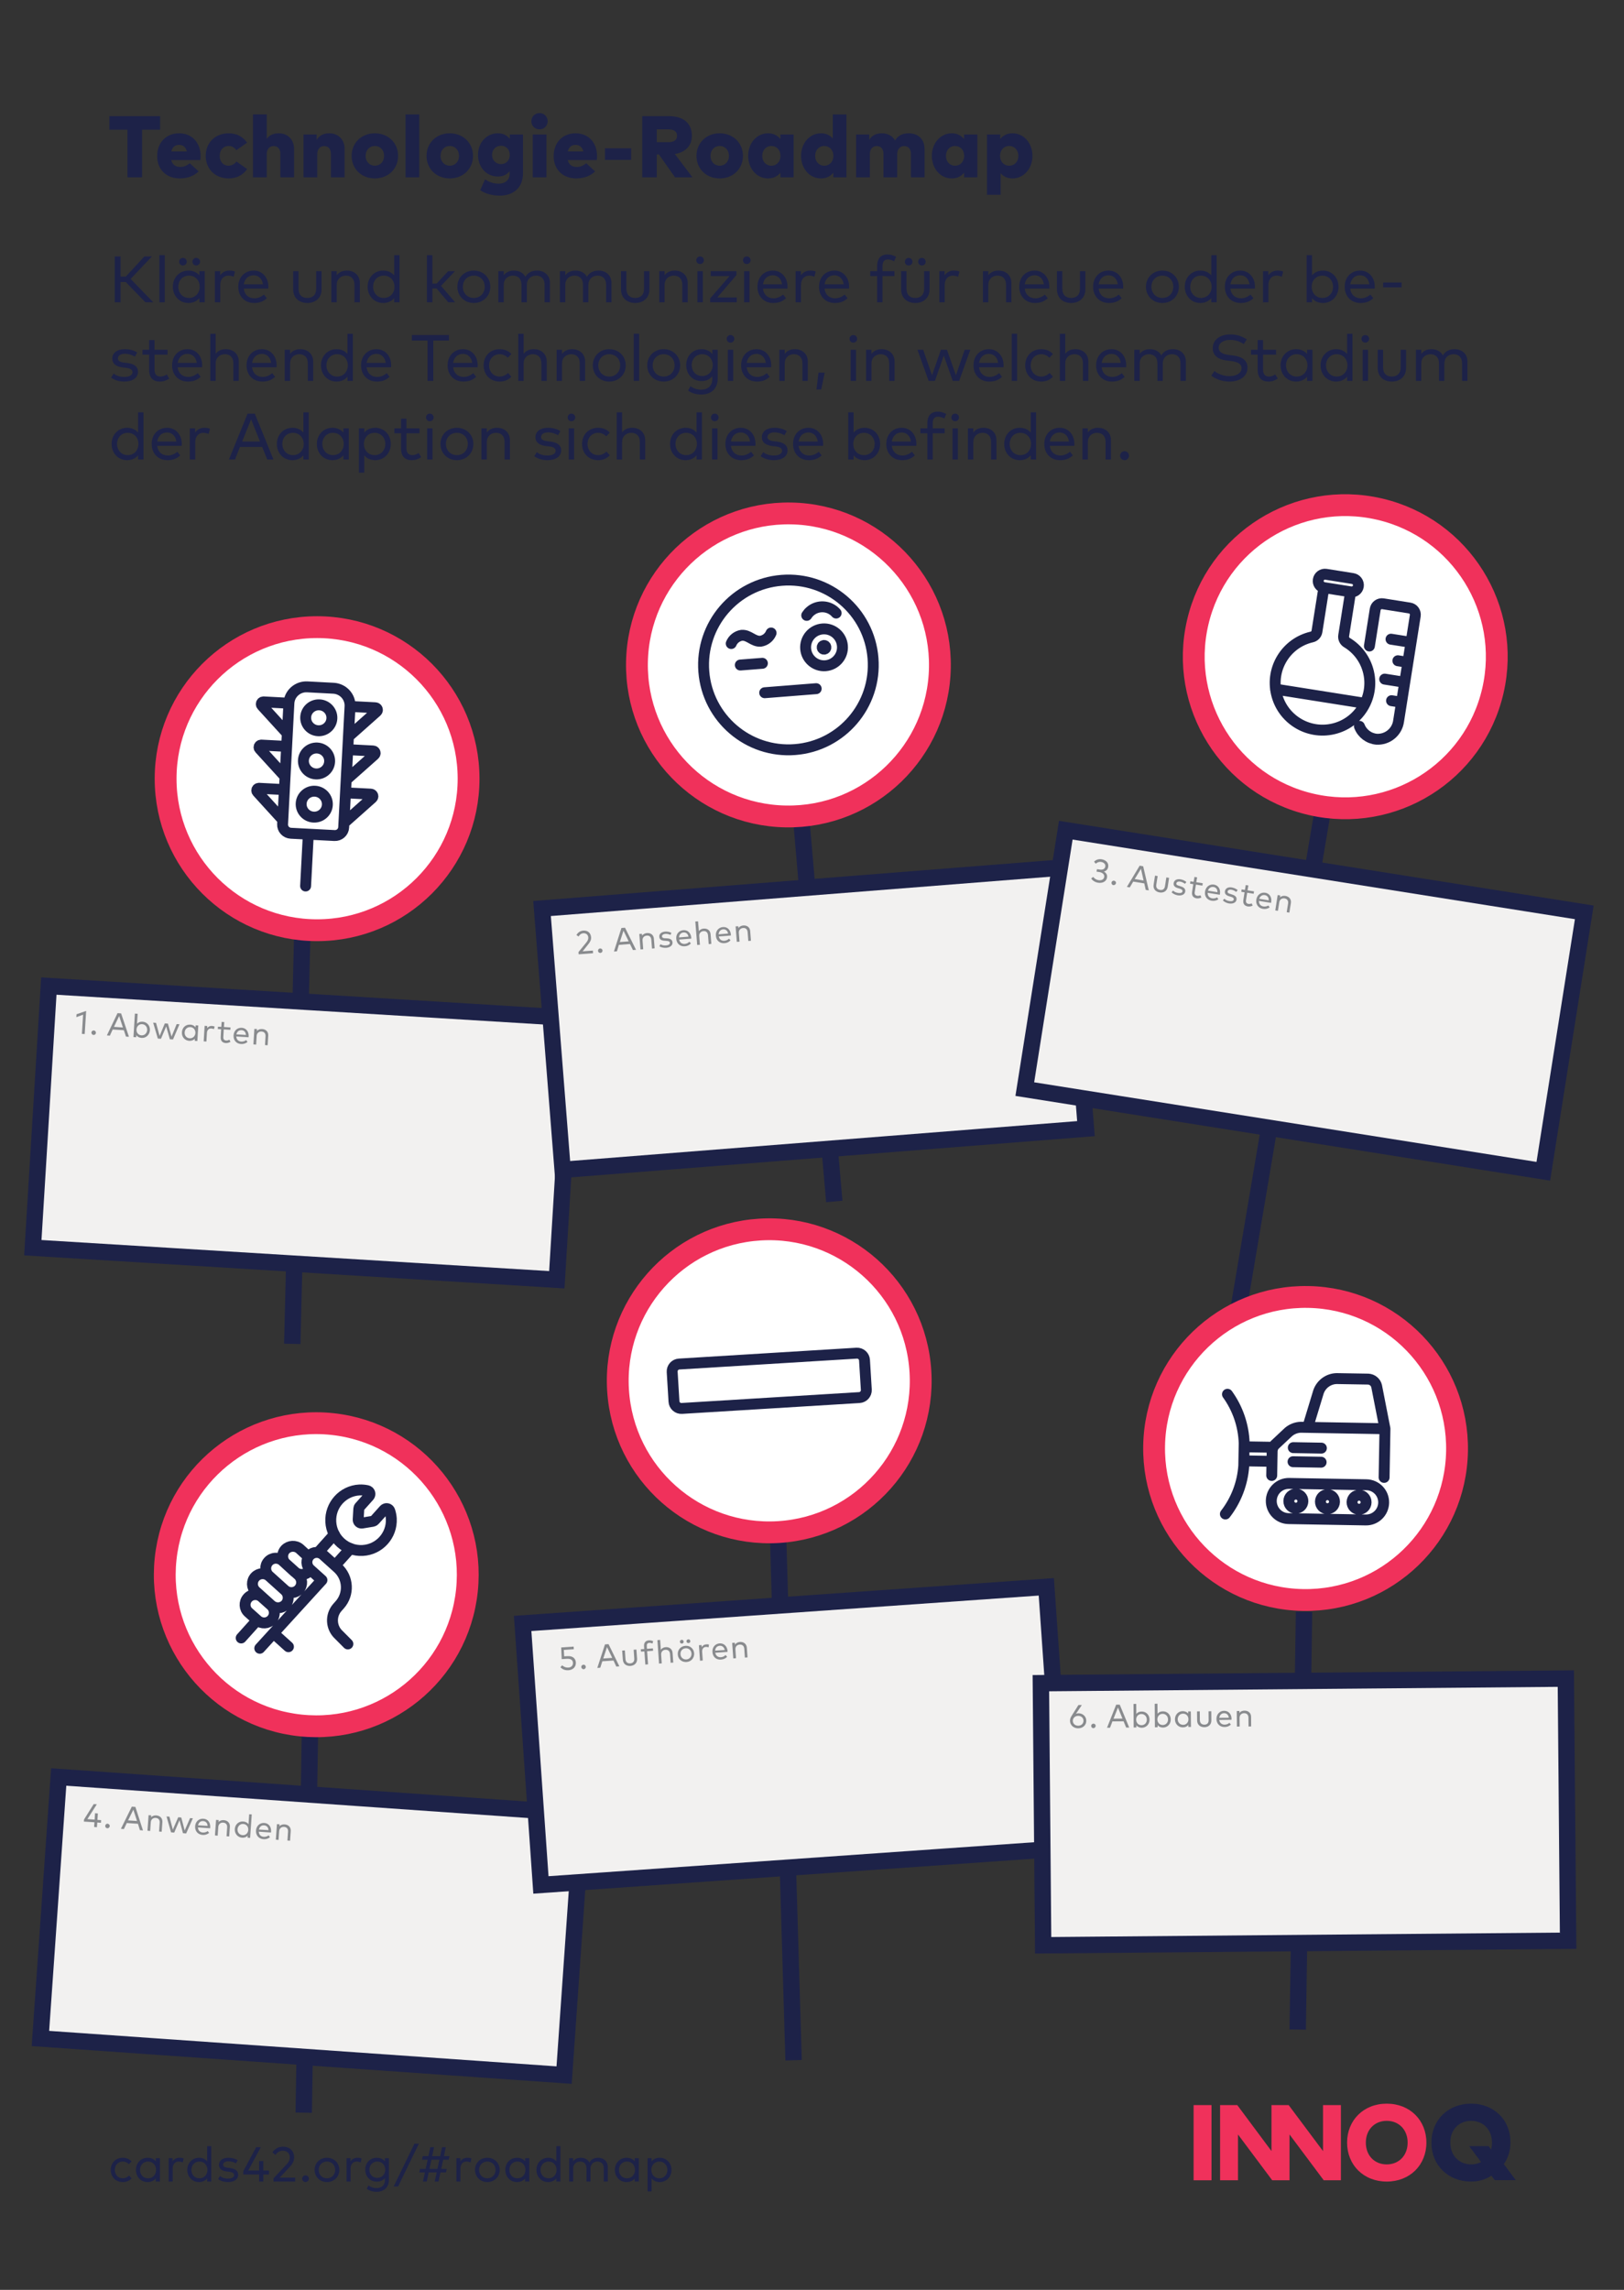 <?xml version="1.0" encoding="UTF-8"?>
<svg xmlns="http://www.w3.org/2000/svg" xmlns:xlink="http://www.w3.org/1999/xlink" width="297.638pt" height="419.528pt" viewBox="0 0 297.638 419.528" version="1.1">
<rect x="0" y="0" width="297.638" height="419.528" fill="#333333" stroke="none"/>
<defs>
<g>
<symbol overflow="visible" id="glyph0-0">
<path style="stroke:none;" d="M 0.875 0 L 8.344 0 L 8.344 -11.203 L 0.875 -11.203 Z M 2.766 -1.891 L 2.766 -9.312 L 6.453 -9.312 L 6.453 -1.891 Z M 2.766 -1.891 "/>
</symbol>
<symbol overflow="visible" id="glyph0-1">
<path style="stroke:none;" d="M 9.5 -11.203 L 0.203 -11.203 L 0.203 -8.719 L 3.516 -8.719 L 3.516 0 L 6.188 0 L 6.188 -8.719 L 9.5 -8.719 Z M 9.5 -11.203 "/>
</symbol>
<symbol overflow="visible" id="glyph0-2">
<path style="stroke:none;" d="M 4.484 -8.062 C 2.109 -8.062 0.469 -6.359 0.469 -3.875 C 0.469 -1.438 2.141 0.203 4.594 0.203 C 6.047 0.203 7.234 -0.266 8.062 -1.078 L 6.438 -2.578 C 5.938 -2.141 5.312 -1.891 4.734 -1.891 C 3.859 -1.891 3.25 -2.297 3.047 -3.156 L 8.375 -3.156 C 8.406 -3.312 8.422 -3.672 8.422 -3.922 C 8.406 -6.391 6.812 -8.062 4.484 -8.062 Z M 4.5 -5.938 C 5.219 -5.938 5.719 -5.516 5.906 -4.734 L 3.062 -4.734 C 3.25 -5.516 3.719 -5.938 4.5 -5.938 Z M 4.5 -5.938 "/>
</symbol>
<symbol overflow="visible" id="glyph0-3">
<path style="stroke:none;" d="M 4.703 -8.062 C 2.188 -8.062 0.469 -6.328 0.469 -3.922 C 0.469 -1.531 2.188 0.203 4.703 0.203 C 6.156 0.203 7.297 -0.438 8.062 -1.5 L 6.109 -2.891 C 5.719 -2.391 5.219 -2.125 4.625 -2.125 C 3.75 -2.125 3.031 -2.797 3.031 -3.922 C 3.031 -5.062 3.766 -5.734 4.641 -5.734 C 5.25 -5.734 5.703 -5.484 6.094 -4.969 L 8.047 -6.344 C 7.297 -7.422 6.156 -8.062 4.703 -8.062 Z M 4.703 -8.062 "/>
</symbol>
<symbol overflow="visible" id="glyph0-4">
<path style="stroke:none;" d="M 3.391 -11.531 L 0.875 -11.531 L 0.875 0 L 3.391 0 L 3.391 -4.219 C 3.391 -5.234 3.953 -5.719 4.656 -5.719 C 5.438 -5.719 5.891 -5.188 5.891 -4.266 L 5.891 0 L 8.406 0 L 8.406 -5.156 C 8.406 -6.969 7.188 -8.062 5.609 -8.062 C 4.641 -8.062 3.875 -7.734 3.391 -7.031 Z M 3.391 -11.531 "/>
</symbol>
<symbol overflow="visible" id="glyph0-5">
<path style="stroke:none;" d="M 5.609 -8.062 C 4.562 -8.062 3.781 -7.688 3.281 -6.859 L 3.281 -7.844 L 0.875 -7.844 L 0.875 0 L 3.391 0 L 3.391 -4.219 C 3.391 -5.234 3.953 -5.719 4.656 -5.719 C 5.438 -5.719 5.891 -5.188 5.891 -4.266 L 5.891 0 L 8.406 0 L 8.406 -5.156 C 8.406 -6.969 7.188 -8.062 5.609 -8.062 Z M 5.609 -8.062 "/>
</symbol>
<symbol overflow="visible" id="glyph0-6">
<path style="stroke:none;" d="M 4.719 -8.062 C 2.266 -8.062 0.469 -6.297 0.469 -3.922 C 0.469 -1.547 2.266 0.203 4.719 0.203 C 7.172 0.203 8.984 -1.547 8.984 -3.922 C 8.984 -6.297 7.172 -8.062 4.719 -8.062 Z M 4.719 -5.734 C 5.703 -5.734 6.422 -4.984 6.422 -3.922 C 6.422 -2.875 5.703 -2.125 4.719 -2.125 C 3.75 -2.125 3.031 -2.875 3.031 -3.922 C 3.031 -4.984 3.75 -5.734 4.719 -5.734 Z M 4.719 -5.734 "/>
</symbol>
<symbol overflow="visible" id="glyph0-7">
<path style="stroke:none;" d="M 3.391 -11.516 L 0.875 -11.516 L 0.875 0 L 3.391 0 Z M 3.391 -11.516 "/>
</symbol>
<symbol overflow="visible" id="glyph0-8">
<path style="stroke:none;" d="M 4.109 -8.062 C 2 -8.062 0.469 -6.312 0.469 -4.094 C 0.469 -1.875 2 -0.141 4.109 -0.141 C 5.109 -0.141 5.797 -0.531 6.266 -1.125 L 6.266 -0.641 C 6.266 0.609 5.297 1.172 4.281 1.172 C 3.359 1.172 2.531 0.906 1.766 0.375 L 0.875 2.359 C 1.812 3.031 3.156 3.359 4.469 3.359 C 7.031 3.359 8.719 1.828 8.719 -0.75 L 8.719 -7.844 L 6.297 -7.844 L 6.297 -7.031 C 5.828 -7.641 5.141 -8.062 4.109 -8.062 Z M 4.703 -5.781 C 5.641 -5.781 6.297 -5.062 6.297 -4.094 C 6.297 -3.125 5.641 -2.422 4.703 -2.422 C 3.719 -2.422 3.047 -3.141 3.047 -4.094 C 3.047 -5.062 3.719 -5.781 4.703 -5.781 Z M 4.703 -5.781 "/>
</symbol>
<symbol overflow="visible" id="glyph0-9">
<path style="stroke:none;" d="M 3.391 -7.844 L 0.875 -7.844 L 0.875 0 L 3.391 0 Z M 2.125 -11.766 C 1.266 -11.766 0.625 -11.109 0.625 -10.266 C 0.625 -9.422 1.266 -8.781 2.125 -8.781 C 2.953 -8.781 3.609 -9.422 3.609 -10.266 C 3.609 -11.109 2.953 -11.766 2.125 -11.766 Z M 2.125 -11.766 "/>
</symbol>
<symbol overflow="visible" id="glyph0-10">
<path style="stroke:none;" d="M 5.516 -5.312 L 0.719 -5.312 L 0.719 -3.188 L 5.516 -3.188 Z M 5.516 -5.312 "/>
</symbol>
<symbol overflow="visible" id="glyph0-11">
<path style="stroke:none;" d="M 1.016 -11.203 L 1.016 0 L 3.688 0 L 3.688 -4.188 L 4.078 -4.188 L 7.031 0 L 10.219 0 L 7 -4.266 C 9.016 -4.594 10.125 -5.844 10.125 -7.609 C 10.125 -9.828 8.656 -11.203 5.891 -11.203 Z M 5.859 -8.781 C 6.797 -8.781 7.406 -8.406 7.406 -7.609 C 7.406 -6.812 6.812 -6.438 5.859 -6.438 L 3.688 -6.438 L 3.688 -8.781 Z M 5.859 -8.781 "/>
</symbol>
<symbol overflow="visible" id="glyph0-12">
<path style="stroke:none;" d="M 8.797 -7.844 L 6.375 -7.844 L 6.375 -7 C 5.891 -7.609 5.172 -8.062 4.125 -8.062 C 2.016 -8.062 0.469 -6.234 0.469 -3.938 C 0.469 -1.609 2.016 0.203 4.109 0.203 C 5.172 0.203 5.891 -0.234 6.375 -0.844 L 6.375 0 L 8.797 0 Z M 4.719 -5.734 C 5.703 -5.734 6.391 -4.969 6.391 -3.922 C 6.391 -2.891 5.703 -2.125 4.719 -2.125 C 3.719 -2.125 3.047 -2.906 3.047 -3.922 C 3.047 -4.953 3.719 -5.734 4.719 -5.734 Z M 4.719 -5.734 "/>
</symbol>
<symbol overflow="visible" id="glyph0-13">
<path style="stroke:none;" d="M 4.125 -8.062 C 2.016 -8.062 0.469 -6.234 0.469 -3.938 C 0.469 -1.609 2.016 0.203 4.109 0.203 C 5.172 0.203 5.891 -0.234 6.375 -0.844 L 6.375 0 L 8.781 0 L 8.781 -11.516 L 6.281 -11.516 L 6.281 -7.094 C 5.812 -7.656 5.125 -8.062 4.125 -8.062 Z M 4.719 -5.734 C 5.703 -5.734 6.391 -4.969 6.391 -3.922 C 6.391 -2.891 5.703 -2.125 4.719 -2.125 C 3.719 -2.125 3.047 -2.906 3.047 -3.922 C 3.047 -4.953 3.719 -5.734 4.719 -5.734 Z M 4.719 -5.734 "/>
</symbol>
<symbol overflow="visible" id="glyph0-14">
<path style="stroke:none;" d="M 10.5 -8.062 C 9.422 -8.062 8.531 -7.656 8.016 -6.75 C 7.531 -7.594 6.641 -8.062 5.609 -8.062 C 4.562 -8.062 3.781 -7.688 3.281 -6.859 L 3.281 -7.844 L 0.875 -7.844 L 0.875 0 L 3.391 0 L 3.391 -4.219 C 3.391 -5.234 3.953 -5.719 4.656 -5.719 C 5.438 -5.719 5.891 -5.188 5.891 -4.266 L 5.891 0 L 8.406 0 L 8.406 -4.219 C 8.406 -5.234 8.984 -5.719 9.672 -5.719 C 10.453 -5.719 10.922 -5.188 10.922 -4.266 L 10.922 0 L 13.422 0 L 13.422 -5.156 C 13.422 -6.953 12.281 -8.062 10.5 -8.062 Z M 10.5 -8.062 "/>
</symbol>
<symbol overflow="visible" id="glyph0-15">
<path style="stroke:none;" d="M 5.547 -8.062 C 4.484 -8.062 3.766 -7.609 3.297 -7 L 3.297 -7.844 L 0.875 -7.844 L 0.875 3.203 L 3.375 3.203 L 3.375 -0.75 C 3.844 -0.188 4.531 0.203 5.547 0.203 C 7.641 0.203 9.203 -1.609 9.203 -3.938 C 9.203 -6.234 7.641 -8.062 5.547 -8.062 Z M 4.938 -5.734 C 5.953 -5.734 6.625 -4.953 6.625 -3.922 C 6.625 -2.906 5.953 -2.125 4.938 -2.125 C 3.953 -2.125 3.266 -2.891 3.266 -3.922 C 3.266 -4.969 3.953 -5.734 4.938 -5.734 Z M 4.938 -5.734 "/>
</symbol>
<symbol overflow="visible" id="glyph1-0">
<path style="stroke:none;" d="M 1.031 0 L 6.188 0 L 6.188 -8.406 L 1.031 -8.406 Z M 1.922 -0.891 L 1.922 -7.516 L 5.297 -7.516 L 5.297 -0.891 Z M 1.922 -0.891 "/>
</symbol>
<symbol overflow="visible" id="glyph1-1">
<path style="stroke:none;" d="M 6.812 0 L 8.25 0 L 4.094 -4.281 L 8 -8.406 L 6.625 -8.406 L 3.219 -4.719 L 2.25 -4.719 L 2.25 -8.406 L 1.188 -8.406 L 1.188 0 L 2.25 0 L 2.25 -3.719 L 3.203 -3.719 Z M 6.812 0 "/>
</symbol>
<symbol overflow="visible" id="glyph1-2">
<path style="stroke:none;" d="M 2.016 -8.641 L 1.031 -8.641 L 1.031 0 L 2.016 0 Z M 2.016 -8.641 "/>
</symbol>
<symbol overflow="visible" id="glyph1-3">
<path style="stroke:none;" d="M 6.453 -5.703 L 5.469 -5.703 L 5.469 -4.938 C 5.016 -5.469 4.344 -5.812 3.453 -5.812 C 1.859 -5.812 0.609 -4.578 0.609 -2.844 C 0.609 -1.125 1.859 0.125 3.453 0.125 C 4.344 0.125 5.016 -0.234 5.469 -0.766 L 5.469 0 L 6.453 0 Z M 3.562 -4.891 C 4.719 -4.891 5.531 -4.016 5.531 -2.844 C 5.531 -1.688 4.719 -0.797 3.562 -0.797 C 2.406 -0.797 1.609 -1.719 1.609 -2.844 C 1.609 -3.984 2.375 -4.891 3.562 -4.891 Z M 2.453 -8.141 C 2.062 -8.141 1.766 -7.828 1.766 -7.438 C 1.766 -7.047 2.062 -6.75 2.453 -6.75 C 2.844 -6.75 3.156 -7.047 3.156 -7.438 C 3.156 -7.828 2.844 -8.141 2.453 -8.141 Z M 4.891 -8.141 C 4.5 -8.141 4.203 -7.828 4.203 -7.438 C 4.203 -7.047 4.5 -6.75 4.891 -6.75 C 5.281 -6.75 5.594 -7.047 5.594 -7.438 C 5.594 -7.828 5.281 -8.141 4.891 -8.141 Z M 4.891 -8.141 "/>
</symbol>
<symbol overflow="visible" id="glyph1-4">
<path style="stroke:none;" d="M 3.672 -5.812 C 3 -5.812 2.406 -5.516 2 -4.953 L 2 -5.703 L 1.031 -5.703 L 1.031 0 L 2.016 0 L 2.016 -3.172 C 2.016 -4.219 2.625 -4.891 3.5 -4.891 C 3.828 -4.891 4.203 -4.812 4.469 -4.672 L 4.719 -5.641 C 4.406 -5.766 4.078 -5.812 3.672 -5.812 Z M 3.672 -5.812 "/>
</symbol>
<symbol overflow="visible" id="glyph1-5">
<path style="stroke:none;" d="M 3.438 -5.812 C 1.797 -5.812 0.609 -4.609 0.609 -2.844 C 0.609 -1.078 1.812 0.125 3.5 0.125 C 4.344 0.125 5.125 -0.078 5.844 -0.75 L 5.312 -1.422 C 4.828 -1 4.219 -0.734 3.562 -0.734 C 2.578 -0.734 1.766 -1.312 1.625 -2.5 L 6.109 -2.5 C 6.109 -2.609 6.125 -2.734 6.125 -2.875 C 6.109 -4.609 4.984 -5.812 3.438 -5.812 Z M 3.422 -4.953 C 4.344 -4.953 5 -4.297 5.125 -3.297 L 1.625 -3.297 C 1.781 -4.266 2.406 -4.953 3.422 -4.953 Z M 3.422 -4.953 "/>
</symbol>
<symbol overflow="visible" id="glyph1-6">
<path style="stroke:none;" d=""/>
</symbol>
<symbol overflow="visible" id="glyph1-7">
<path style="stroke:none;" d="M 6.188 -5.703 L 5.203 -5.703 L 5.203 -2.484 C 5.203 -1.312 4.5 -0.797 3.578 -0.797 C 2.656 -0.797 1.969 -1.312 1.969 -2.484 L 1.969 -5.703 L 0.984 -5.703 L 0.984 -2.391 C 0.984 -0.672 2.203 0.125 3.578 0.125 C 4.938 0.125 6.188 -0.672 6.188 -2.391 Z M 6.188 -5.703 "/>
</symbol>
<symbol overflow="visible" id="glyph1-8">
<path style="stroke:none;" d="M 3.875 -5.812 C 3.219 -5.812 2.484 -5.594 2.016 -4.953 L 2.016 -5.703 L 1.031 -5.703 L 1.031 0 L 2.016 0 L 2.016 -3.203 C 2.016 -4.266 2.781 -4.891 3.703 -4.891 C 4.688 -4.891 5.266 -4.266 5.266 -3.219 L 5.266 0 L 6.25 0 L 6.25 -3.547 C 6.25 -4.906 5.281 -5.812 3.875 -5.812 Z M 3.875 -5.812 "/>
</symbol>
<symbol overflow="visible" id="glyph1-9">
<path style="stroke:none;" d="M 3.453 -5.812 C 1.859 -5.812 0.609 -4.578 0.609 -2.844 C 0.609 -1.125 1.859 0.125 3.453 0.125 C 4.344 0.125 5.016 -0.234 5.469 -0.766 L 5.469 0 L 6.453 0 L 6.453 -8.641 L 5.469 -8.641 L 5.469 -4.938 C 5.016 -5.469 4.344 -5.812 3.453 -5.812 Z M 3.562 -4.891 C 4.719 -4.891 5.531 -4.016 5.531 -2.844 C 5.531 -1.688 4.719 -0.797 3.562 -0.797 C 2.406 -0.797 1.609 -1.719 1.609 -2.844 C 1.609 -3.984 2.375 -4.891 3.562 -4.891 Z M 3.562 -4.891 "/>
</symbol>
<symbol overflow="visible" id="glyph1-10">
<path style="stroke:none;" d="M 2.016 -8.641 L 1.031 -8.641 L 1.031 0 L 2.016 0 L 2.016 -2.531 L 2.797 -2.531 L 4.938 0 L 6.188 0 L 3.609 -3.016 L 6.156 -5.703 L 4.906 -5.703 L 2.797 -3.422 L 2.016 -3.422 Z M 2.016 -8.641 "/>
</symbol>
<symbol overflow="visible" id="glyph1-11">
<path style="stroke:none;" d="M 3.625 -5.812 C 1.891 -5.812 0.609 -4.547 0.609 -2.844 C 0.609 -1.156 1.891 0.125 3.625 0.125 C 5.344 0.125 6.641 -1.156 6.641 -2.844 C 6.641 -4.547 5.344 -5.812 3.625 -5.812 Z M 3.625 -4.891 C 4.766 -4.891 5.625 -4.047 5.625 -2.844 C 5.625 -1.656 4.766 -0.797 3.625 -0.797 C 2.469 -0.797 1.609 -1.656 1.609 -2.844 C 1.609 -4.047 2.469 -4.891 3.625 -4.891 Z M 3.625 -4.891 "/>
</symbol>
<symbol overflow="visible" id="glyph1-12">
<path style="stroke:none;" d="M 8.109 -5.812 C 7.328 -5.812 6.453 -5.531 5.984 -4.672 C 5.609 -5.391 4.844 -5.812 3.875 -5.812 C 3.219 -5.812 2.484 -5.594 2.016 -4.953 L 2.016 -5.703 L 1.031 -5.703 L 1.031 0 L 2.016 0 L 2.016 -3.203 C 2.016 -4.266 2.781 -4.891 3.703 -4.891 C 4.688 -4.891 5.266 -4.266 5.266 -3.219 L 5.266 0 L 6.25 0 L 6.25 -3.203 C 6.25 -4.234 6.984 -4.891 7.938 -4.891 C 8.922 -4.891 9.5 -4.266 9.5 -3.219 L 9.5 0 L 10.484 0 L 10.484 -3.547 C 10.484 -4.906 9.516 -5.812 8.109 -5.812 Z M 8.109 -5.812 "/>
</symbol>
<symbol overflow="visible" id="glyph1-13">
<path style="stroke:none;" d="M 2.016 -5.703 L 1.031 -5.703 L 1.031 0 L 2.016 0 Z M 1.516 -8.406 C 1.125 -8.406 0.828 -8.094 0.828 -7.703 C 0.828 -7.312 1.125 -7.016 1.516 -7.016 C 1.906 -7.016 2.219 -7.312 2.219 -7.703 C 2.219 -8.094 1.906 -8.406 1.516 -8.406 Z M 1.516 -8.406 "/>
</symbol>
<symbol overflow="visible" id="glyph1-14">
<path style="stroke:none;" d="M 5.531 -5.703 L 0.828 -5.703 L 0.828 -4.812 L 4.281 -4.812 L 0.719 -0.719 L 0.719 0 L 5.594 0 L 5.594 -0.891 L 2.031 -0.891 L 5.531 -4.984 Z M 5.531 -5.703 "/>
</symbol>
<symbol overflow="visible" id="glyph1-15">
<path style="stroke:none;" d="M 4.75 -5.703 L 2.562 -5.703 L 2.562 -6.672 C 2.562 -7.406 2.859 -7.844 3.547 -7.844 C 3.953 -7.844 4.391 -7.688 4.688 -7.516 L 5.047 -8.328 C 4.625 -8.578 4.125 -8.766 3.469 -8.766 C 2.125 -8.766 1.578 -7.859 1.578 -6.672 L 1.578 -5.703 L 0.312 -5.703 L 0.312 -4.812 L 1.578 -4.812 L 1.578 0 L 2.562 0 L 2.562 -4.812 L 4.75 -4.812 Z M 4.75 -5.703 "/>
</symbol>
<symbol overflow="visible" id="glyph1-16">
<path style="stroke:none;" d="M 6.188 -5.703 L 5.203 -5.703 L 5.203 -2.484 C 5.203 -1.312 4.5 -0.797 3.578 -0.797 C 2.656 -0.797 1.969 -1.312 1.969 -2.484 L 1.969 -5.703 L 0.984 -5.703 L 0.984 -2.391 C 0.984 -0.672 2.203 0.125 3.578 0.125 C 4.938 0.125 6.188 -0.672 6.188 -2.391 Z M 2.359 -8.141 C 1.969 -8.141 1.672 -7.828 1.672 -7.438 C 1.672 -7.047 1.969 -6.75 2.359 -6.75 C 2.75 -6.75 3.062 -7.047 3.062 -7.438 C 3.062 -7.828 2.75 -8.141 2.359 -8.141 Z M 4.797 -8.141 C 4.391 -8.141 4.109 -7.828 4.109 -7.438 C 4.109 -7.047 4.391 -6.75 4.797 -6.75 C 5.188 -6.75 5.484 -7.047 5.484 -7.438 C 5.484 -7.828 5.188 -8.141 4.797 -8.141 Z M 4.797 -8.141 "/>
</symbol>
<symbol overflow="visible" id="glyph1-17">
<path style="stroke:none;" d="M 4.031 -5.812 C 3.125 -5.812 2.453 -5.469 2.016 -4.938 L 2.016 -8.641 L 1.031 -8.641 L 1.031 0 L 2.016 0 L 2.016 -0.766 C 2.453 -0.234 3.125 0.125 4.031 0.125 C 5.625 0.125 6.875 -1.125 6.875 -2.844 C 6.875 -4.578 5.625 -5.812 4.031 -5.812 Z M 3.906 -4.891 C 5.078 -4.891 5.875 -3.984 5.875 -2.844 C 5.875 -1.719 5.094 -0.797 3.906 -0.797 C 2.766 -0.797 1.953 -1.688 1.953 -2.844 C 1.953 -4.016 2.766 -4.891 3.906 -4.891 Z M 3.906 -4.891 "/>
</symbol>
<symbol overflow="visible" id="glyph1-18">
<path style="stroke:none;" d="M 4.219 -3.625 L 0.844 -3.625 L 0.844 -2.734 L 4.219 -2.734 Z M 4.219 -3.625 "/>
</symbol>
<symbol overflow="visible" id="glyph1-19">
<path style="stroke:none;" d="M 5.297 -5.203 C 4.75 -5.578 3.938 -5.812 3.031 -5.812 C 1.641 -5.812 0.734 -5.156 0.734 -4.062 C 0.734 -3.203 1.359 -2.625 2.641 -2.469 L 3.297 -2.391 C 4.062 -2.297 4.438 -2.031 4.438 -1.609 C 4.438 -1.047 3.859 -0.734 2.922 -0.734 C 1.969 -0.734 1.406 -1.016 0.984 -1.344 L 0.516 -0.609 C 1.266 -0.047 2.219 0.125 2.922 0.125 C 4.469 0.125 5.453 -0.578 5.453 -1.672 C 5.453 -2.609 4.734 -3.125 3.516 -3.281 L 2.859 -3.359 C 2.172 -3.453 1.766 -3.656 1.766 -4.109 C 1.766 -4.625 2.266 -4.969 3.047 -4.969 C 3.797 -4.969 4.516 -4.688 4.875 -4.438 Z M 5.297 -5.203 "/>
</symbol>
<symbol overflow="visible" id="glyph1-20">
<path style="stroke:none;" d="M 4.906 -5.703 L 2.516 -5.703 L 2.516 -7.484 L 1.531 -7.484 L 1.531 -5.703 L 0.312 -5.703 L 0.312 -4.812 L 1.531 -4.812 L 1.531 -2.016 C 1.531 -0.562 2.266 0.125 3.5 0.125 C 4.203 0.125 4.781 -0.125 5.219 -0.438 L 4.75 -1.188 C 4.422 -0.953 4.016 -0.797 3.594 -0.797 C 2.969 -0.797 2.516 -1.172 2.516 -2.031 L 2.516 -4.812 L 4.906 -4.812 Z M 4.906 -5.703 "/>
</symbol>
<symbol overflow="visible" id="glyph1-21">
<path style="stroke:none;" d="M 2.016 -8.641 L 1.031 -8.641 L 1.031 0 L 2.016 0 L 2.016 -3.203 C 2.016 -4.266 2.781 -4.891 3.703 -4.891 C 4.688 -4.891 5.266 -4.266 5.266 -3.219 L 5.266 0 L 6.25 0 L 6.25 -3.547 C 6.25 -4.906 5.281 -5.812 3.875 -5.812 C 3.219 -5.812 2.484 -5.609 2.016 -4.969 Z M 2.016 -8.641 "/>
</symbol>
<symbol overflow="visible" id="glyph1-22">
<path style="stroke:none;" d="M 7.031 -8.406 L 0.234 -8.406 L 0.234 -7.391 L 3.109 -7.391 L 3.109 0 L 4.156 0 L 4.156 -7.391 L 7.031 -7.391 Z M 7.031 -8.406 "/>
</symbol>
<symbol overflow="visible" id="glyph1-23">
<path style="stroke:none;" d="M 3.562 -5.812 C 1.797 -5.812 0.609 -4.547 0.609 -2.844 C 0.609 -1.156 1.797 0.125 3.562 0.125 C 4.406 0.125 5.172 -0.188 5.688 -0.781 L 5.078 -1.453 C 4.688 -1.062 4.141 -0.797 3.547 -0.797 C 2.438 -0.797 1.609 -1.656 1.609 -2.844 C 1.609 -4.047 2.438 -4.891 3.547 -4.891 C 4.141 -4.891 4.625 -4.656 5.047 -4.25 L 5.688 -4.922 C 5.172 -5.516 4.406 -5.812 3.562 -5.812 Z M 3.562 -5.812 "/>
</symbol>
<symbol overflow="visible" id="glyph1-24">
<path style="stroke:none;" d="M 3.422 -5.812 C 1.828 -5.812 0.609 -4.625 0.609 -2.891 C 0.609 -1.156 1.828 0.031 3.422 0.031 C 4.312 0.031 4.953 -0.312 5.391 -0.859 L 5.391 -0.359 C 5.391 0.906 4.562 1.609 3.344 1.609 C 2.609 1.609 1.922 1.359 1.375 0.969 L 0.953 1.766 C 1.531 2.219 2.453 2.5 3.344 2.5 C 5.141 2.5 6.375 1.453 6.375 -0.391 L 6.375 -5.703 L 5.391 -5.703 L 5.391 -4.922 C 4.953 -5.469 4.312 -5.812 3.422 -5.812 Z M 3.547 -4.891 C 4.672 -4.891 5.469 -4.031 5.469 -2.891 C 5.469 -1.766 4.672 -0.891 3.547 -0.891 C 2.375 -0.891 1.609 -1.781 1.609 -2.891 C 1.609 -4 2.375 -4.891 3.547 -4.891 Z M 3.547 -4.891 "/>
</symbol>
<symbol overflow="visible" id="glyph1-25">
<path style="stroke:none;" d="M 1.078 -1.516 L 0.719 1.578 L 1.578 1.578 L 2.219 -1.516 Z M 1.078 -1.516 "/>
</symbol>
<symbol overflow="visible" id="glyph1-26">
<path style="stroke:none;" d="M 5.656 -5.703 L 4.547 -5.703 L 2.922 -1.031 L 1.297 -5.703 L 0.25 -5.703 L 2.297 0 L 3.453 0 L 5.078 -4.641 L 6.719 0 L 7.891 0 L 9.938 -5.703 L 8.906 -5.703 L 7.297 -1.031 Z M 5.656 -5.703 "/>
</symbol>
<symbol overflow="visible" id="glyph1-27">
<path style="stroke:none;" d="M 7.219 -7.609 C 6.422 -8.141 5.453 -8.516 4.188 -8.516 C 2.422 -8.516 0.984 -7.609 0.984 -6 C 0.984 -4.562 2.094 -3.922 3.469 -3.75 L 4.25 -3.656 C 5.562 -3.484 6.266 -3.125 6.266 -2.344 C 6.266 -1.391 5.281 -0.875 4.031 -0.875 C 2.953 -0.875 1.875 -1.312 1.297 -1.812 L 0.719 -0.969 C 1.531 -0.297 2.828 0.125 4.031 0.125 C 5.844 0.125 7.359 -0.75 7.359 -2.438 C 7.359 -3.906 6.141 -4.484 4.719 -4.656 L 3.984 -4.75 C 2.719 -4.906 2.078 -5.297 2.078 -6.062 C 2.078 -6.969 2.953 -7.516 4.188 -7.516 C 5.156 -7.516 6 -7.203 6.672 -6.75 Z M 7.219 -7.609 "/>
</symbol>
<symbol overflow="visible" id="glyph1-28">
<path style="stroke:none;" d="M 6.453 -5.703 L 5.469 -5.703 L 5.469 -4.938 C 5.016 -5.469 4.344 -5.812 3.453 -5.812 C 1.859 -5.812 0.609 -4.578 0.609 -2.844 C 0.609 -1.125 1.859 0.125 3.453 0.125 C 4.344 0.125 5.016 -0.234 5.469 -0.766 L 5.469 0 L 6.453 0 Z M 3.562 -4.891 C 4.719 -4.891 5.531 -4.016 5.531 -2.844 C 5.531 -1.688 4.719 -0.797 3.562 -0.797 C 2.406 -0.797 1.609 -1.719 1.609 -2.844 C 1.609 -3.984 2.375 -4.891 3.562 -4.891 Z M 3.562 -4.891 "/>
</symbol>
<symbol overflow="visible" id="glyph1-29">
<path style="stroke:none;" d="M 4.938 -8.406 L 3.625 -8.406 L 0.203 0 L 1.312 0 L 2.219 -2.297 L 6.297 -2.297 L 7.219 0 L 8.359 0 Z M 4.266 -7.359 L 5.891 -3.297 L 2.625 -3.297 Z M 4.266 -7.359 "/>
</symbol>
<symbol overflow="visible" id="glyph1-30">
<path style="stroke:none;" d="M 4.031 -5.812 C 3.125 -5.812 2.453 -5.469 2.016 -4.938 L 2.016 -5.703 L 1.031 -5.703 L 1.031 2.406 L 2.016 2.406 L 2.016 -0.766 C 2.453 -0.234 3.125 0.125 4.031 0.125 C 5.625 0.125 6.875 -1.125 6.875 -2.844 C 6.875 -4.578 5.625 -5.812 4.031 -5.812 Z M 3.906 -4.891 C 5.078 -4.891 5.875 -3.984 5.875 -2.844 C 5.875 -1.719 5.094 -0.797 3.906 -0.797 C 2.766 -0.797 1.953 -1.688 1.953 -2.844 C 1.953 -4.016 2.766 -4.891 3.906 -4.891 Z M 3.906 -4.891 "/>
</symbol>
<symbol overflow="visible" id="glyph1-31">
<path style="stroke:none;" d="M 1.578 -1.531 C 1.141 -1.531 0.75 -1.141 0.75 -0.703 C 0.75 -0.266 1.141 0.125 1.578 0.125 C 2.016 0.125 2.391 -0.266 2.391 -0.703 C 2.391 -1.141 2.016 -1.531 1.578 -1.531 Z M 1.578 -1.531 "/>
</symbol>
<symbol overflow="visible" id="glyph2-0">
<path style="stroke:none;" d="M 0.781 0 L 4.641 0 L 4.641 -6.297 L 0.781 -6.297 Z M 1.438 -0.672 L 1.438 -5.641 L 3.984 -5.641 L 3.984 -0.672 Z M 1.438 -0.672 "/>
</symbol>
<symbol overflow="visible" id="glyph2-1">
<path style="stroke:none;" d="M 2.672 -4.359 C 1.344 -4.359 0.453 -3.406 0.453 -2.141 C 0.453 -0.875 1.344 0.094 2.672 0.094 C 3.312 0.094 3.875 -0.141 4.266 -0.578 L 3.812 -1.094 C 3.516 -0.797 3.109 -0.594 2.656 -0.594 C 1.828 -0.594 1.203 -1.234 1.203 -2.141 C 1.203 -3.031 1.828 -3.672 2.656 -3.672 C 3.109 -3.672 3.469 -3.5 3.781 -3.188 L 4.266 -3.688 C 3.875 -4.125 3.312 -4.359 2.672 -4.359 Z M 2.672 -4.359 "/>
</symbol>
<symbol overflow="visible" id="glyph2-2">
<path style="stroke:none;" d="M 4.844 -4.281 L 4.094 -4.281 L 4.094 -3.703 C 3.766 -4.109 3.266 -4.359 2.594 -4.359 C 1.391 -4.359 0.453 -3.422 0.453 -2.141 C 0.453 -0.844 1.391 0.094 2.594 0.094 C 3.266 0.094 3.766 -0.172 4.094 -0.578 L 4.094 0 L 4.844 0 Z M 2.672 -3.672 C 3.547 -3.672 4.141 -3.016 4.141 -2.141 C 4.141 -1.266 3.547 -0.594 2.672 -0.594 C 1.797 -0.594 1.203 -1.281 1.203 -2.141 C 1.203 -2.984 1.781 -3.672 2.672 -3.672 Z M 2.672 -3.672 "/>
</symbol>
<symbol overflow="visible" id="glyph2-3">
<path style="stroke:none;" d="M 2.75 -4.359 C 2.25 -4.359 1.797 -4.125 1.5 -3.719 L 1.5 -4.281 L 0.781 -4.281 L 0.781 0 L 1.516 0 L 1.516 -2.375 C 1.516 -3.172 1.969 -3.672 2.625 -3.672 C 2.859 -3.672 3.156 -3.609 3.359 -3.5 L 3.531 -4.219 C 3.312 -4.328 3.062 -4.359 2.75 -4.359 Z M 2.75 -4.359 "/>
</symbol>
<symbol overflow="visible" id="glyph2-4">
<path style="stroke:none;" d="M 2.594 -4.359 C 1.391 -4.359 0.453 -3.422 0.453 -2.141 C 0.453 -0.844 1.391 0.094 2.594 0.094 C 3.266 0.094 3.766 -0.172 4.094 -0.578 L 4.094 0 L 4.844 0 L 4.844 -6.484 L 4.094 -6.484 L 4.094 -3.703 C 3.766 -4.109 3.266 -4.359 2.594 -4.359 Z M 2.672 -3.672 C 3.547 -3.672 4.141 -3.016 4.141 -2.141 C 4.141 -1.266 3.547 -0.594 2.672 -0.594 C 1.797 -0.594 1.203 -1.281 1.203 -2.141 C 1.203 -2.984 1.781 -3.672 2.672 -3.672 Z M 2.672 -3.672 "/>
</symbol>
<symbol overflow="visible" id="glyph2-5">
<path style="stroke:none;" d="M 3.984 -3.891 C 3.562 -4.188 2.953 -4.359 2.266 -4.359 C 1.234 -4.359 0.547 -3.859 0.547 -3.047 C 0.547 -2.406 1.016 -1.969 1.969 -1.844 L 2.469 -1.797 C 3.047 -1.719 3.328 -1.516 3.328 -1.203 C 3.328 -0.781 2.891 -0.547 2.203 -0.547 C 1.484 -0.547 1.047 -0.766 0.734 -1.016 L 0.391 -0.453 C 0.953 -0.031 1.672 0.094 2.188 0.094 C 3.359 0.094 4.078 -0.438 4.078 -1.25 C 4.078 -1.953 3.547 -2.344 2.641 -2.469 L 2.141 -2.531 C 1.625 -2.594 1.312 -2.75 1.312 -3.094 C 1.312 -3.469 1.703 -3.719 2.281 -3.719 C 2.844 -3.719 3.391 -3.516 3.656 -3.328 Z M 3.984 -3.891 "/>
</symbol>
<symbol overflow="visible" id="glyph2-6">
<path style="stroke:none;" d="M 3.906 -3.766 L 3.141 -3.766 L 3.141 -2.016 L 1.141 -2.016 L 3.453 -6.297 L 2.594 -6.297 L 0.234 -1.891 L 0.234 -1.297 L 3.141 -1.297 L 3.141 0 L 3.906 0 L 3.906 -1.297 L 4.953 -1.297 L 4.953 -2.016 L 3.906 -2.016 Z M 3.906 -3.766 "/>
</symbol>
<symbol overflow="visible" id="glyph2-7">
<path style="stroke:none;" d="M 0.922 -4.891 C 1.234 -5.297 1.609 -5.656 2.297 -5.656 C 3.094 -5.656 3.562 -5.125 3.562 -4.422 C 3.562 -3.906 3.312 -3.484 2.922 -3.094 L 0.578 -0.594 L 0.578 0 L 4.547 0 L 4.547 -0.719 L 1.703 -0.719 L 3.516 -2.641 C 3.922 -3.078 4.359 -3.641 4.359 -4.422 C 4.359 -5.547 3.609 -6.391 2.328 -6.391 C 1.234 -6.391 0.672 -5.781 0.375 -5.344 Z M 0.922 -4.891 "/>
</symbol>
<symbol overflow="visible" id="glyph2-8">
<path style="stroke:none;" d="M 1.188 -1.141 C 0.859 -1.141 0.562 -0.859 0.562 -0.531 C 0.562 -0.203 0.859 0.094 1.188 0.094 C 1.516 0.094 1.797 -0.203 1.797 -0.531 C 1.797 -0.859 1.516 -1.141 1.188 -1.141 Z M 1.188 -1.141 "/>
</symbol>
<symbol overflow="visible" id="glyph2-9">
<path style="stroke:none;" d="M 2.719 -4.359 C 1.422 -4.359 0.453 -3.406 0.453 -2.141 C 0.453 -0.875 1.422 0.094 2.719 0.094 C 4.016 0.094 4.984 -0.875 4.984 -2.141 C 4.984 -3.406 4.016 -4.359 2.719 -4.359 Z M 2.719 -3.672 C 3.562 -3.672 4.219 -3.031 4.219 -2.141 C 4.219 -1.234 3.562 -0.594 2.719 -0.594 C 1.859 -0.594 1.203 -1.234 1.203 -2.141 C 1.203 -3.031 1.859 -3.672 2.719 -3.672 Z M 2.719 -3.672 "/>
</symbol>
<symbol overflow="visible" id="glyph2-10">
<path style="stroke:none;" d="M 2.562 -4.359 C 1.375 -4.359 0.453 -3.469 0.453 -2.172 C 0.453 -0.875 1.375 0.016 2.562 0.016 C 3.234 0.016 3.719 -0.234 4.047 -0.641 L 4.047 -0.266 C 4.047 0.688 3.422 1.203 2.5 1.203 C 1.953 1.203 1.438 1.016 1.031 0.719 L 0.719 1.312 C 1.156 1.672 1.844 1.875 2.5 1.875 C 3.859 1.875 4.781 1.078 4.781 -0.297 L 4.781 -4.281 L 4.047 -4.281 L 4.047 -3.688 C 3.719 -4.109 3.234 -4.359 2.562 -4.359 Z M 2.656 -3.672 C 3.5 -3.672 4.109 -3.031 4.109 -2.172 C 4.109 -1.312 3.5 -0.672 2.656 -0.672 C 1.781 -0.672 1.203 -1.344 1.203 -2.172 C 1.203 -3 1.781 -3.672 2.656 -3.672 Z M 2.656 -3.672 "/>
</symbol>
<symbol overflow="visible" id="glyph2-11">
<path style="stroke:none;" d="M 4.562 -6.938 L 3.75 -6.938 L -0.062 0.906 L 0.75 0.906 Z M 4.562 -6.938 "/>
</symbol>
<symbol overflow="visible" id="glyph2-12">
<path style="stroke:none;" d="M 1.172 -4.656 L 1.031 -4 L 2.062 -4 L 1.703 -2.328 L 0.672 -2.328 L 0.531 -1.672 L 1.562 -1.672 L 1.203 0 L 1.891 0 L 2.25 -1.672 L 3.719 -1.672 L 3.359 0 L 4.047 0 L 4.406 -1.672 L 5.422 -1.672 L 5.562 -2.328 L 4.547 -2.328 L 4.906 -4 L 5.922 -4 L 6.062 -4.656 L 5.047 -4.656 L 5.391 -6.297 L 4.703 -6.297 L 4.359 -4.656 L 2.891 -4.656 L 3.234 -6.297 L 2.547 -6.297 L 2.203 -4.656 Z M 2.75 -4 L 4.219 -4 L 3.859 -2.328 L 2.391 -2.328 Z M 2.75 -4 "/>
</symbol>
<symbol overflow="visible" id="glyph2-13">
<path style="stroke:none;" d="M 6.078 -4.359 C 5.5 -4.359 4.844 -4.156 4.484 -3.5 C 4.203 -4.047 3.625 -4.359 2.906 -4.359 C 2.406 -4.359 1.859 -4.203 1.5 -3.719 L 1.5 -4.281 L 0.781 -4.281 L 0.781 0 L 1.516 0 L 1.516 -2.406 C 1.516 -3.188 2.094 -3.672 2.781 -3.672 C 3.516 -3.672 3.953 -3.203 3.953 -2.422 L 3.953 0 L 4.688 0 L 4.688 -2.406 C 4.688 -3.172 5.25 -3.672 5.953 -3.672 C 6.688 -3.672 7.125 -3.203 7.125 -2.422 L 7.125 0 L 7.859 0 L 7.859 -2.656 C 7.859 -3.688 7.141 -4.359 6.078 -4.359 Z M 6.078 -4.359 "/>
</symbol>
<symbol overflow="visible" id="glyph2-14">
<path style="stroke:none;" d="M 3.016 -4.359 C 2.344 -4.359 1.844 -4.109 1.516 -3.703 L 1.516 -4.281 L 0.781 -4.281 L 0.781 1.797 L 1.516 1.797 L 1.516 -0.578 C 1.844 -0.172 2.344 0.094 3.016 0.094 C 4.219 0.094 5.156 -0.844 5.156 -2.141 C 5.156 -3.422 4.219 -4.359 3.016 -4.359 Z M 2.938 -3.672 C 3.812 -3.672 4.406 -2.984 4.406 -2.141 C 4.406 -1.281 3.828 -0.594 2.938 -0.594 C 2.062 -0.594 1.469 -1.266 1.469 -2.141 C 1.469 -3.016 2.062 -3.672 2.938 -3.672 Z M 2.938 -3.672 "/>
</symbol>
<symbol overflow="visible" id="glyph3-0">
<path style="stroke:none;" d="M 0.516 0.031 L 3.094 0.188 L 3.344 -4 L 0.766 -4.156 Z M 1 -0.375 L 1.203 -3.688 L 2.891 -3.594 L 2.688 -0.281 Z M 1 -0.375 "/>
</symbol>
<symbol overflow="visible" id="glyph3-1">
<path style="stroke:none;" d="M 2.172 -4.125 L 0.406 -3.516 L 0.375 -2.984 L 1.609 -3.438 L 1.391 0.078 L 1.906 0.109 Z M 2.172 -4.125 "/>
</symbol>
<symbol overflow="visible" id="glyph3-2">
<path style="stroke:none;" d="M 0.828 -0.719 C 0.609 -0.734 0.406 -0.562 0.391 -0.344 C 0.375 -0.109 0.562 0.094 0.781 0.109 C 1.016 0.125 1.203 -0.047 1.219 -0.281 C 1.234 -0.5 1.062 -0.703 0.828 -0.719 Z M 0.828 -0.719 "/>
</symbol>
<symbol overflow="visible" id="glyph3-3">
<path style="stroke:none;" d=""/>
</symbol>
<symbol overflow="visible" id="glyph3-4">
<path style="stroke:none;" d="M 2.719 -4.031 L 2.062 -4.078 L 0.109 0 L 0.656 0.047 L 1.172 -1.078 L 3.219 -0.953 L 3.609 0.219 L 4.156 0.25 Z M 2.359 -3.547 L 3.047 -1.453 L 1.406 -1.562 Z M 2.359 -3.547 "/>
</symbol>
<symbol overflow="visible" id="glyph3-5">
<path style="stroke:none;" d="M 2.188 -2.781 C 1.734 -2.812 1.406 -2.656 1.172 -2.406 L 1.281 -4.234 L 0.781 -4.266 L 0.516 0.031 L 1.016 0.062 L 1.031 -0.312 C 1.234 -0.031 1.562 0.156 2.016 0.188 C 2.812 0.234 3.469 -0.359 3.531 -1.219 C 3.578 -2.078 2.984 -2.734 2.188 -2.781 Z M 2.109 -2.328 C 2.688 -2.297 3.062 -1.812 3.031 -1.25 C 2.984 -0.688 2.578 -0.25 1.984 -0.281 C 1.406 -0.328 1.031 -0.781 1.078 -1.359 C 1.109 -1.938 1.531 -2.375 2.109 -2.328 Z M 2.109 -2.328 "/>
</symbol>
<symbol overflow="visible" id="glyph3-6">
<path style="stroke:none;" d="M 3 -2.672 L 2.438 -2.703 L 1.484 -0.422 L 0.828 -2.797 L 0.297 -2.844 L 1.156 0.078 L 1.734 0.109 L 2.688 -2.156 L 3.359 0.203 L 3.938 0.234 L 5.125 -2.547 L 4.609 -2.578 L 3.672 -0.297 Z M 3 -2.672 "/>
</symbol>
<symbol overflow="visible" id="glyph3-7">
<path style="stroke:none;" d="M 3.391 -2.641 L 2.906 -2.672 L 2.891 -2.297 C 2.688 -2.578 2.344 -2.781 1.906 -2.797 C 1.094 -2.844 0.438 -2.266 0.391 -1.406 C 0.328 -0.547 0.922 0.125 1.734 0.172 C 2.172 0.188 2.516 0.047 2.75 -0.203 L 2.734 0.172 L 3.219 0.203 Z M 1.938 -2.344 C 2.516 -2.312 2.891 -1.828 2.859 -1.25 C 2.812 -0.672 2.391 -0.266 1.812 -0.297 C 1.234 -0.328 0.844 -0.812 0.891 -1.375 C 0.922 -1.938 1.344 -2.375 1.938 -2.344 Z M 1.938 -2.344 "/>
</symbol>
<symbol overflow="visible" id="glyph3-8">
<path style="stroke:none;" d="M 2.016 -2.797 C 1.672 -2.812 1.375 -2.672 1.156 -2.406 L 1.172 -2.781 L 0.688 -2.812 L 0.516 0.031 L 1.016 0.062 L 1.109 -1.531 C 1.141 -2.047 1.469 -2.359 1.906 -2.328 C 2.062 -2.328 2.25 -2.281 2.375 -2.188 L 2.531 -2.672 C 2.375 -2.75 2.219 -2.781 2.016 -2.797 Z M 2.016 -2.797 "/>
</symbol>
<symbol overflow="visible" id="glyph3-9">
<path style="stroke:none;" d="M 2.625 -2.688 L 1.422 -2.766 L 1.484 -3.672 L 1 -3.703 L 0.938 -2.797 L 0.328 -2.828 L 0.297 -2.391 L 0.906 -2.359 L 0.828 -0.953 C 0.781 -0.234 1.141 0.125 1.75 0.172 C 2.109 0.188 2.391 0.078 2.625 -0.062 L 2.406 -0.453 C 2.25 -0.344 2.031 -0.281 1.828 -0.297 C 1.516 -0.312 1.281 -0.5 1.312 -0.938 L 1.391 -2.328 L 2.594 -2.25 Z M 2.625 -2.688 "/>
</symbol>
<symbol overflow="visible" id="glyph3-10">
<path style="stroke:none;" d="M 1.891 -2.797 C 1.078 -2.844 0.438 -2.281 0.391 -1.406 C 0.328 -0.516 0.906 0.125 1.75 0.172 C 2.172 0.188 2.562 0.109 2.938 -0.203 L 2.703 -0.547 C 2.453 -0.359 2.125 -0.25 1.797 -0.266 C 1.312 -0.297 0.922 -0.609 0.891 -1.203 L 3.125 -1.062 C 3.125 -1.125 3.141 -1.188 3.156 -1.25 C 3.188 -2.125 2.672 -2.75 1.891 -2.797 Z M 1.859 -2.359 C 2.328 -2.344 2.625 -2 2.656 -1.484 L 0.906 -1.594 C 1.016 -2.094 1.359 -2.391 1.859 -2.359 Z M 1.859 -2.359 "/>
</symbol>
<symbol overflow="visible" id="glyph3-11">
<path style="stroke:none;" d="M 2.109 -2.781 C 1.781 -2.812 1.406 -2.719 1.156 -2.422 L 1.172 -2.781 L 0.688 -2.812 L 0.516 0.031 L 1.016 0.062 L 1.109 -1.531 C 1.141 -2.062 1.547 -2.359 2 -2.328 C 2.5 -2.297 2.766 -1.984 2.734 -1.453 L 2.641 0.156 L 3.125 0.188 L 3.234 -1.578 C 3.281 -2.266 2.812 -2.75 2.109 -2.781 Z M 2.109 -2.781 "/>
</symbol>
<symbol overflow="visible" id="glyph4-0">
<path style="stroke:none;" d="M 0.516 -0.047 L 3.078 -0.25 L 2.75 -4.438 L 0.188 -4.234 Z M 0.938 -0.516 L 0.672 -3.812 L 2.344 -3.938 L 2.609 -0.641 Z M 0.938 -0.516 "/>
</symbol>
<symbol overflow="visible" id="glyph4-1">
<path style="stroke:none;" d="M 0.375 -3.297 C 0.531 -3.578 0.766 -3.844 1.234 -3.891 C 1.766 -3.922 2.109 -3.594 2.141 -3.125 C 2.172 -2.781 2.016 -2.5 1.797 -2.219 L 0.344 -0.438 L 0.375 -0.031 L 3.016 -0.234 L 2.984 -0.719 L 1.109 -0.578 L 2.203 -1.953 C 2.438 -2.25 2.703 -2.656 2.656 -3.172 C 2.594 -3.922 2.078 -4.438 1.219 -4.375 C 0.5 -4.312 0.156 -3.875 -0.031 -3.562 Z M 0.375 -3.297 "/>
</symbol>
<symbol overflow="visible" id="glyph4-2">
<path style="stroke:none;" d="M 0.719 -0.828 C 0.5 -0.812 0.328 -0.609 0.344 -0.391 C 0.359 -0.156 0.562 0.016 0.781 0 C 1.016 -0.016 1.188 -0.219 1.172 -0.453 C 1.156 -0.672 0.953 -0.844 0.719 -0.828 Z M 0.719 -0.828 "/>
</symbol>
<symbol overflow="visible" id="glyph4-3">
<path style="stroke:none;" d=""/>
</symbol>
<symbol overflow="visible" id="glyph4-4">
<path style="stroke:none;" d="M 2.141 -4.375 L 1.484 -4.328 L 0.109 -0.016 L 0.656 -0.047 L 1.016 -1.234 L 3.047 -1.391 L 3.594 -0.281 L 4.156 -0.328 Z M 1.859 -3.828 L 2.812 -1.875 L 1.188 -1.75 Z M 1.859 -3.828 "/>
</symbol>
<symbol overflow="visible" id="glyph4-5">
<path style="stroke:none;" d="M 1.703 -3.047 C 1.375 -3.016 1.016 -2.875 0.812 -2.562 L 0.781 -2.906 L 0.297 -2.875 L 0.516 -0.047 L 1.016 -0.078 L 0.891 -1.672 C 0.844 -2.203 1.203 -2.547 1.656 -2.578 C 2.156 -2.625 2.453 -2.344 2.5 -1.812 L 2.625 -0.203 L 3.109 -0.25 L 2.969 -2.016 C 2.922 -2.703 2.391 -3.094 1.703 -3.047 Z M 1.703 -3.047 "/>
</symbol>
<symbol overflow="visible" id="glyph4-6">
<path style="stroke:none;" d="M 2.438 -2.781 C 2.156 -2.953 1.734 -3.047 1.281 -3.016 C 0.594 -2.953 0.172 -2.594 0.219 -2.062 C 0.25 -1.625 0.562 -1.359 1.219 -1.344 L 1.547 -1.312 C 1.938 -1.297 2.141 -1.188 2.156 -0.969 C 2.172 -0.688 1.906 -0.531 1.438 -0.484 C 0.953 -0.453 0.656 -0.562 0.438 -0.703 L 0.234 -0.328 C 0.641 -0.078 1.109 -0.031 1.469 -0.047 C 2.234 -0.109 2.688 -0.516 2.641 -1.047 C 2.594 -1.531 2.234 -1.75 1.641 -1.781 L 1.312 -1.797 C 0.953 -1.797 0.734 -1.891 0.719 -2.125 C 0.688 -2.375 0.938 -2.578 1.328 -2.609 C 1.703 -2.625 2.078 -2.516 2.266 -2.406 Z M 2.438 -2.781 "/>
</symbol>
<symbol overflow="visible" id="glyph4-7">
<path style="stroke:none;" d="M 1.484 -3.031 C 0.672 -2.969 0.109 -2.312 0.188 -1.438 C 0.25 -0.547 0.906 -0.016 1.75 -0.078 C 2.172 -0.109 2.547 -0.25 2.875 -0.609 L 2.578 -0.906 C 2.375 -0.688 2.078 -0.547 1.75 -0.516 C 1.266 -0.484 0.828 -0.719 0.719 -1.312 L 2.938 -1.484 C 2.922 -1.547 2.938 -1.609 2.938 -1.672 C 2.844 -2.547 2.266 -3.094 1.484 -3.031 Z M 1.516 -2.609 C 1.984 -2.641 2.328 -2.359 2.422 -1.844 L 0.688 -1.703 C 0.719 -2.203 1.016 -2.562 1.516 -2.609 Z M 1.516 -2.609 "/>
</symbol>
<symbol overflow="visible" id="glyph4-8">
<path style="stroke:none;" d="M 0.672 -4.375 L 0.172 -4.344 L 0.516 -0.047 L 1.016 -0.078 L 0.891 -1.672 C 0.844 -2.203 1.203 -2.547 1.656 -2.578 C 2.156 -2.625 2.453 -2.344 2.5 -1.812 L 2.625 -0.203 L 3.109 -0.25 L 2.969 -2.016 C 2.922 -2.703 2.391 -3.094 1.703 -3.047 C 1.375 -3.016 1.016 -2.875 0.828 -2.562 Z M 0.672 -4.375 "/>
</symbol>
<symbol overflow="visible" id="glyph5-0">
<path style="stroke:none;" d="M 0.516 0.031 L 3.094 0.219 L 3.391 -3.969 L 0.812 -4.156 Z M 1 -0.375 L 1.234 -3.672 L 2.922 -3.547 L 2.688 -0.25 Z M 1 -0.375 "/>
</symbol>
<symbol overflow="visible" id="glyph5-1">
<path style="stroke:none;" d="M 2.781 -2.328 L 2.266 -2.375 L 2.188 -1.203 L 0.859 -1.297 L 2.594 -4.016 L 2.016 -4.047 L 0.25 -1.234 L 0.219 -0.844 L 2.156 -0.719 L 2.094 0.141 L 2.609 0.188 L 2.672 -0.672 L 3.344 -0.625 L 3.375 -1.109 L 2.703 -1.156 Z M 2.781 -2.328 "/>
</symbol>
<symbol overflow="visible" id="glyph5-2">
<path style="stroke:none;" d="M 0.828 -0.719 C 0.609 -0.719 0.422 -0.547 0.406 -0.328 C 0.391 -0.094 0.562 0.109 0.781 0.109 C 1.016 0.141 1.219 -0.047 1.234 -0.281 C 1.25 -0.5 1.062 -0.688 0.828 -0.719 Z M 0.828 -0.719 "/>
</symbol>
<symbol overflow="visible" id="glyph5-3">
<path style="stroke:none;" d=""/>
</symbol>
<symbol overflow="visible" id="glyph5-4">
<path style="stroke:none;" d="M 2.766 -4.016 L 2.109 -4.062 L 0.109 0 L 0.656 0.047 L 1.188 -1.062 L 3.234 -0.922 L 3.594 0.25 L 4.156 0.297 Z M 2.391 -3.5 L 3.062 -1.438 L 1.422 -1.547 Z M 2.391 -3.5 "/>
</symbol>
<symbol overflow="visible" id="glyph5-5">
<path style="stroke:none;" d="M 2.141 -2.766 C 1.812 -2.797 1.422 -2.703 1.172 -2.422 L 1.203 -2.781 L 0.719 -2.812 L 0.516 0.031 L 1.016 0.078 L 1.125 -1.516 C 1.156 -2.047 1.562 -2.344 2.016 -2.312 C 2.516 -2.281 2.797 -1.953 2.75 -1.422 L 2.641 0.188 L 3.125 0.219 L 3.25 -1.547 C 3.297 -2.234 2.844 -2.719 2.141 -2.766 Z M 2.141 -2.766 "/>
</symbol>
<symbol overflow="visible" id="glyph5-6">
<path style="stroke:none;" d="M 3.031 -2.641 L 2.469 -2.688 L 1.484 -0.422 L 0.859 -2.797 L 0.328 -2.828 L 1.156 0.078 L 1.734 0.125 L 2.703 -2.141 L 3.344 0.234 L 3.922 0.281 L 5.156 -2.5 L 4.641 -2.531 L 3.656 -0.266 Z M 3.031 -2.641 "/>
</symbol>
<symbol overflow="visible" id="glyph5-7">
<path style="stroke:none;" d="M 1.922 -2.781 C 1.109 -2.844 0.453 -2.281 0.391 -1.406 C 0.328 -0.516 0.906 0.125 1.75 0.188 C 2.172 0.219 2.562 0.125 2.953 -0.172 L 2.703 -0.516 C 2.453 -0.328 2.141 -0.234 1.812 -0.25 C 1.328 -0.281 0.922 -0.594 0.906 -1.188 L 3.141 -1.031 C 3.141 -1.094 3.156 -1.156 3.156 -1.219 C 3.203 -2.094 2.703 -2.734 1.922 -2.781 Z M 1.875 -2.344 C 2.344 -2.312 2.656 -1.984 2.672 -1.469 L 0.922 -1.578 C 1.047 -2.078 1.375 -2.391 1.875 -2.344 Z M 1.875 -2.344 "/>
</symbol>
<symbol overflow="visible" id="glyph5-8">
<path style="stroke:none;" d="M 1.938 -2.781 C 1.125 -2.844 0.453 -2.266 0.391 -1.406 C 0.344 -0.547 0.922 0.125 1.734 0.188 C 2.172 0.219 2.516 0.062 2.766 -0.188 L 2.734 0.188 L 3.203 0.219 L 3.5 -4.078 L 3.031 -4.109 L 2.906 -2.281 C 2.703 -2.562 2.375 -2.75 1.938 -2.781 Z M 1.953 -2.328 C 2.531 -2.281 2.906 -1.812 2.859 -1.234 C 2.828 -0.656 2.391 -0.234 1.812 -0.281 C 1.234 -0.328 0.859 -0.797 0.891 -1.359 C 0.938 -1.922 1.359 -2.375 1.953 -2.328 Z M 1.953 -2.328 "/>
</symbol>
<symbol overflow="visible" id="glyph6-0">
<path style="stroke:none;" d="M 0.516 0.078 L 3.062 0.484 L 3.719 -3.672 L 1.172 -4.078 Z M 1.016 -0.281 L 1.547 -3.547 L 3.219 -3.281 L 2.688 -0.016 Z M 1.016 -0.281 "/>
</symbol>
<symbol overflow="visible" id="glyph6-1">
<path style="stroke:none;" d="M 2.188 -3.984 C 1.578 -4.078 1.094 -3.859 0.797 -3.547 L 1.109 -3.172 C 1.328 -3.391 1.672 -3.562 2.078 -3.5 C 2.578 -3.422 2.922 -3.094 2.859 -2.672 C 2.781 -2.188 2.359 -2.016 1.875 -2.094 L 1.328 -2.172 L 1.25 -1.719 L 1.797 -1.641 C 2.328 -1.547 2.719 -1.219 2.656 -0.75 C 2.578 -0.25 2.109 -0.078 1.609 -0.156 C 1.203 -0.219 0.859 -0.453 0.641 -0.75 L 0.266 -0.469 C 0.531 -0.078 0.953 0.219 1.547 0.312 C 2.281 0.422 3.047 0.141 3.172 -0.641 C 3.25 -1.141 3.016 -1.5 2.594 -1.734 C 3.016 -1.828 3.312 -2.125 3.391 -2.609 C 3.5 -3.281 3.016 -3.844 2.188 -3.984 Z M 2.188 -3.984 "/>
</symbol>
<symbol overflow="visible" id="glyph6-2">
<path style="stroke:none;" d="M 0.891 -0.625 C 0.688 -0.656 0.469 -0.516 0.438 -0.297 C 0.391 -0.062 0.547 0.156 0.75 0.188 C 0.984 0.219 1.203 0.062 1.25 -0.172 C 1.281 -0.391 1.125 -0.594 0.891 -0.625 Z M 0.891 -0.625 "/>
</symbol>
<symbol overflow="visible" id="glyph6-3">
<path style="stroke:none;" d=""/>
</symbol>
<symbol overflow="visible" id="glyph6-4">
<path style="stroke:none;" d="M 3.094 -3.766 L 2.453 -3.875 L 0.109 0.016 L 0.641 0.109 L 1.266 -0.953 L 3.297 -0.625 L 3.562 0.562 L 4.125 0.656 Z M 2.688 -3.297 L 3.172 -1.156 L 1.547 -1.422 Z M 2.688 -3.297 "/>
</symbol>
<symbol overflow="visible" id="glyph6-5">
<path style="stroke:none;" d="M 3.5 -2.328 L 3 -2.406 L 2.75 -0.812 C 2.672 -0.234 2.281 -0.047 1.844 -0.125 C 1.375 -0.203 1.078 -0.484 1.156 -1.062 L 1.406 -2.656 L 0.922 -2.734 L 0.672 -1.094 C 0.531 -0.25 1.078 0.234 1.766 0.344 C 2.422 0.453 3.109 0.156 3.25 -0.688 Z M 3.5 -2.328 "/>
</symbol>
<symbol overflow="visible" id="glyph6-6">
<path style="stroke:none;" d="M 3.031 -2.141 C 2.781 -2.375 2.391 -2.562 1.953 -2.641 C 1.266 -2.75 0.781 -2.484 0.688 -1.938 C 0.625 -1.516 0.859 -1.188 1.484 -1.016 L 1.812 -0.922 C 2.172 -0.812 2.344 -0.656 2.312 -0.438 C 2.266 -0.172 1.969 -0.078 1.516 -0.141 C 1.031 -0.219 0.766 -0.391 0.594 -0.578 L 0.312 -0.266 C 0.625 0.062 1.078 0.234 1.438 0.297 C 2.188 0.406 2.734 0.125 2.812 -0.391 C 2.891 -0.875 2.578 -1.172 2 -1.344 L 1.688 -1.453 C 1.344 -1.531 1.141 -1.672 1.188 -1.891 C 1.219 -2.141 1.5 -2.281 1.891 -2.219 C 2.266 -2.156 2.594 -1.953 2.75 -1.812 Z M 3.031 -2.141 "/>
</symbol>
<symbol overflow="visible" id="glyph6-7">
<path style="stroke:none;" d="M 2.859 -2.422 L 1.672 -2.609 L 1.828 -3.5 L 1.344 -3.578 L 1.188 -2.688 L 0.594 -2.781 L 0.531 -2.344 L 1.125 -2.25 L 0.906 -0.859 C 0.797 -0.156 1.109 0.234 1.719 0.344 C 2.062 0.391 2.375 0.312 2.609 0.188 L 2.438 -0.219 C 2.266 -0.141 2.031 -0.094 1.844 -0.125 C 1.531 -0.172 1.328 -0.375 1.391 -0.797 L 1.609 -2.172 L 2.797 -1.984 Z M 2.859 -2.422 "/>
</symbol>
<symbol overflow="visible" id="glyph6-8">
<path style="stroke:none;" d="M 2.156 -2.609 C 1.344 -2.734 0.656 -2.219 0.516 -1.359 C 0.375 -0.484 0.875 0.203 1.719 0.344 C 2.125 0.406 2.531 0.359 2.953 0.078 L 2.734 -0.266 C 2.469 -0.125 2.141 -0.047 1.828 -0.094 C 1.344 -0.172 0.969 -0.5 1 -1.109 L 3.219 -0.75 C 3.219 -0.812 3.25 -0.875 3.25 -0.938 C 3.375 -1.797 2.922 -2.484 2.156 -2.609 Z M 2.078 -2.172 C 2.531 -2.094 2.812 -1.734 2.781 -1.219 L 1.047 -1.5 C 1.203 -1.969 1.578 -2.25 2.078 -2.172 Z M 2.078 -2.172 "/>
</symbol>
<symbol overflow="visible" id="glyph6-9">
<path style="stroke:none;" d="M 2.359 -2.578 C 2.047 -2.625 1.656 -2.578 1.375 -2.297 L 1.422 -2.656 L 0.953 -2.734 L 0.516 0.078 L 1 0.156 L 1.25 -1.422 C 1.328 -1.938 1.75 -2.188 2.203 -2.125 C 2.688 -2.047 2.938 -1.703 2.859 -1.188 L 2.609 0.406 L 3.094 0.484 L 3.375 -1.266 C 3.484 -1.938 3.062 -2.469 2.359 -2.578 Z M 2.359 -2.578 "/>
</symbol>
<symbol overflow="visible" id="glyph7-0">
<path style="stroke:none;" d="M 0.516 -0.031 L 3.094 -0.219 L 2.797 -4.406 L 0.219 -4.219 Z M 0.938 -0.5 L 0.703 -3.797 L 2.391 -3.922 L 2.625 -0.625 Z M 0.938 -0.5 "/>
</symbol>
<symbol overflow="visible" id="glyph7-1">
<path style="stroke:none;" d="M 2.625 -4.391 L 0.344 -4.234 L 0.438 -2.094 L 1.375 -2.156 C 2.172 -2.203 2.469 -1.875 2.5 -1.438 C 2.531 -0.984 2.25 -0.578 1.656 -0.547 C 1.234 -0.516 0.812 -0.672 0.531 -0.969 L 0.203 -0.609 C 0.594 -0.203 1.094 -0.016 1.688 -0.062 C 2.469 -0.109 3.094 -0.641 3.031 -1.516 C 2.984 -2.172 2.484 -2.719 1.5 -2.641 L 0.891 -2.609 L 0.828 -3.781 L 2.656 -3.906 Z M 2.625 -4.391 "/>
</symbol>
<symbol overflow="visible" id="glyph7-2">
<path style="stroke:none;" d="M 0.734 -0.812 C 0.516 -0.812 0.328 -0.609 0.344 -0.391 C 0.359 -0.156 0.562 0.016 0.781 0.016 C 1.016 -0.016 1.188 -0.203 1.172 -0.438 C 1.156 -0.656 0.969 -0.844 0.734 -0.812 Z M 0.734 -0.812 "/>
</symbol>
<symbol overflow="visible" id="glyph7-3">
<path style="stroke:none;" d=""/>
</symbol>
<symbol overflow="visible" id="glyph7-4">
<path style="stroke:none;" d="M 2.172 -4.359 L 1.516 -4.312 L 0.109 0 L 0.656 -0.047 L 1.031 -1.219 L 3.078 -1.359 L 3.594 -0.25 L 4.156 -0.297 Z M 1.891 -3.812 L 2.844 -1.844 L 1.203 -1.734 Z M 1.891 -3.812 "/>
</symbol>
<symbol overflow="visible" id="glyph7-5">
<path style="stroke:none;" d="M 2.891 -3.062 L 2.391 -3.031 L 2.5 -1.422 C 2.547 -0.844 2.219 -0.562 1.766 -0.531 C 1.297 -0.5 0.938 -0.719 0.891 -1.297 L 0.781 -2.906 L 0.281 -2.875 L 0.406 -1.219 C 0.469 -0.359 1.109 -0.016 1.797 -0.062 C 2.469 -0.109 3.078 -0.547 3.016 -1.406 Z M 2.891 -3.062 "/>
</symbol>
<symbol overflow="visible" id="glyph7-6">
<path style="stroke:none;" d="M 2.172 -3.016 L 1.078 -2.938 L 1.047 -3.422 C 1.016 -3.781 1.156 -4 1.484 -4.031 C 1.703 -4.047 1.922 -3.984 2.078 -3.891 L 2.219 -4.328 C 2.016 -4.438 1.75 -4.5 1.422 -4.484 C 0.75 -4.438 0.5 -3.969 0.547 -3.375 L 0.578 -2.891 L -0.047 -2.859 L -0.016 -2.422 L 0.609 -2.453 L 0.781 -0.047 L 1.281 -0.094 L 1.109 -2.5 L 2.203 -2.578 Z M 2.172 -3.016 "/>
</symbol>
<symbol overflow="visible" id="glyph7-7">
<path style="stroke:none;" d="M 0.719 -4.375 L 0.219 -4.328 L 0.516 -0.031 L 1.016 -0.078 L 0.906 -1.672 C 0.875 -2.203 1.219 -2.531 1.672 -2.562 C 2.172 -2.594 2.484 -2.328 2.531 -1.797 L 2.641 -0.188 L 3.125 -0.219 L 3 -1.984 C 2.953 -2.672 2.438 -3.094 1.734 -3.047 C 1.406 -3.016 1.047 -2.891 0.844 -2.562 Z M 0.719 -4.375 "/>
</symbol>
<symbol overflow="visible" id="glyph7-8">
<path style="stroke:none;" d="M 1.609 -3.031 C 0.734 -2.969 0.141 -2.281 0.203 -1.438 C 0.25 -0.594 0.938 0 1.812 -0.062 C 2.672 -0.125 3.25 -0.812 3.203 -1.656 C 3.141 -2.5 2.469 -3.094 1.609 -3.031 Z M 1.641 -2.578 C 2.203 -2.625 2.672 -2.219 2.719 -1.625 C 2.75 -1.031 2.344 -0.578 1.781 -0.531 C 1.203 -0.5 0.734 -0.891 0.703 -1.484 C 0.656 -2.078 1.062 -2.547 1.641 -2.578 Z M 0.922 -4.125 C 0.719 -4.109 0.578 -3.969 0.594 -3.766 C 0.609 -3.562 0.766 -3.422 0.969 -3.438 C 1.156 -3.453 1.297 -3.609 1.281 -3.812 C 1.266 -4.016 1.109 -4.141 0.922 -4.125 Z M 2.141 -4.219 C 1.938 -4.203 1.781 -4.047 1.797 -3.844 C 1.812 -3.641 1.984 -3.516 2.188 -3.531 C 2.375 -3.547 2.516 -3.688 2.5 -3.891 C 2.484 -4.094 2.328 -4.234 2.141 -4.219 Z M 2.141 -4.219 "/>
</symbol>
<symbol overflow="visible" id="glyph7-9">
<path style="stroke:none;" d="M 1.641 -3.031 C 1.297 -3.016 1.016 -2.828 0.828 -2.531 L 0.797 -2.906 L 0.312 -2.875 L 0.516 -0.031 L 1.016 -0.078 L 0.906 -1.672 C 0.875 -2.188 1.141 -2.531 1.578 -2.562 C 1.734 -2.578 1.938 -2.547 2.078 -2.484 L 2.156 -2.984 C 2 -3.047 1.844 -3.047 1.641 -3.031 Z M 1.641 -3.031 "/>
</symbol>
<symbol overflow="visible" id="glyph7-10">
<path style="stroke:none;" d="M 1.516 -3.031 C 0.703 -2.969 0.141 -2.312 0.203 -1.438 C 0.266 -0.547 0.906 0 1.75 -0.062 C 2.172 -0.094 2.562 -0.219 2.891 -0.578 L 2.609 -0.891 C 2.391 -0.672 2.078 -0.516 1.75 -0.5 C 1.266 -0.469 0.828 -0.719 0.719 -1.312 L 2.953 -1.469 C 2.953 -1.531 2.969 -1.594 2.969 -1.656 C 2.891 -2.531 2.297 -3.078 1.516 -3.031 Z M 1.531 -2.594 C 2 -2.625 2.344 -2.328 2.453 -1.812 L 0.703 -1.703 C 0.734 -2.203 1.031 -2.547 1.531 -2.594 Z M 1.531 -2.594 "/>
</symbol>
<symbol overflow="visible" id="glyph7-11">
<path style="stroke:none;" d="M 1.734 -3.047 C 1.406 -3.016 1.047 -2.891 0.828 -2.547 L 0.797 -2.906 L 0.312 -2.875 L 0.516 -0.031 L 1.016 -0.078 L 0.906 -1.672 C 0.875 -2.203 1.219 -2.531 1.672 -2.562 C 2.172 -2.594 2.484 -2.328 2.531 -1.797 L 2.641 -0.188 L 3.125 -0.219 L 3 -1.984 C 2.953 -2.672 2.438 -3.094 1.734 -3.047 Z M 1.734 -3.047 "/>
</symbol>
<symbol overflow="visible" id="glyph8-0">
<path style="stroke:none;" d="M 0.516 0 L 3.094 -0.031 L 3.062 -4.234 L 0.484 -4.203 Z M 0.969 -0.453 L 0.938 -3.766 L 2.625 -3.766 L 2.656 -0.453 Z M 0.969 -0.453 "/>
</symbol>
<symbol overflow="visible" id="glyph8-1">
<path style="stroke:none;" d="M 2.391 -4.219 L 1.766 -4.219 L 0.547 -2.281 C 0.328 -1.953 0.219 -1.656 0.219 -1.312 C 0.234 -0.531 0.875 0.062 1.734 0.047 C 2.594 0.047 3.219 -0.562 3.203 -1.344 C 3.203 -2.125 2.562 -2.703 1.781 -2.703 C 1.578 -2.703 1.438 -2.656 1.312 -2.609 Z M 1.719 -2.234 C 2.266 -2.234 2.688 -1.875 2.688 -1.344 C 2.703 -0.812 2.281 -0.422 1.734 -0.422 C 1.172 -0.422 0.75 -0.781 0.734 -1.312 C 0.734 -1.844 1.156 -2.234 1.719 -2.234 Z M 1.719 -2.234 "/>
</symbol>
<symbol overflow="visible" id="glyph8-2">
<path style="stroke:none;" d="M 0.781 -0.766 C 0.562 -0.766 0.375 -0.578 0.375 -0.359 C 0.375 -0.125 0.562 0.062 0.781 0.062 C 1.016 0.047 1.203 -0.141 1.203 -0.375 C 1.203 -0.594 1.016 -0.781 0.781 -0.766 Z M 0.781 -0.766 "/>
</symbol>
<symbol overflow="visible" id="glyph8-3">
<path style="stroke:none;" d=""/>
</symbol>
<symbol overflow="visible" id="glyph8-4">
<path style="stroke:none;" d="M 2.438 -4.219 L 1.781 -4.219 L 0.109 0 L 0.656 0 L 1.094 -1.156 L 3.141 -1.172 L 3.609 -0.031 L 4.172 -0.031 Z M 2.109 -3.688 L 2.938 -1.672 L 1.297 -1.656 Z M 2.109 -3.688 "/>
</symbol>
<symbol overflow="visible" id="glyph8-5">
<path style="stroke:none;" d="M 1.984 -2.922 C 1.531 -2.922 1.203 -2.75 1 -2.484 L 0.984 -4.328 L 0.484 -4.312 L 0.516 0 L 1.016 -0.016 L 1.016 -0.391 C 1.234 -0.125 1.562 0.047 2.016 0.047 C 2.812 0.031 3.438 -0.594 3.422 -1.453 C 3.422 -2.312 2.781 -2.938 1.984 -2.922 Z M 1.938 -2.469 C 2.516 -2.469 2.922 -2.016 2.922 -1.453 C 2.938 -0.891 2.547 -0.422 1.953 -0.422 C 1.375 -0.422 0.984 -0.859 0.969 -1.438 C 0.969 -2.016 1.359 -2.469 1.938 -2.469 Z M 1.938 -2.469 "/>
</symbol>
<symbol overflow="visible" id="glyph8-6">
<path style="stroke:none;" d="M 3.188 -2.875 L 2.703 -2.875 L 2.719 -2.5 C 2.484 -2.75 2.141 -2.922 1.703 -2.922 C 0.891 -2.922 0.281 -2.281 0.281 -1.422 C 0.297 -0.562 0.922 0.047 1.734 0.047 C 2.172 0.047 2.516 -0.125 2.734 -0.406 L 2.734 -0.031 L 3.219 -0.031 Z M 1.766 -2.469 C 2.344 -2.469 2.75 -2.031 2.75 -1.453 C 2.766 -0.875 2.359 -0.422 1.781 -0.422 C 1.203 -0.422 0.797 -0.859 0.781 -1.422 C 0.781 -1.984 1.172 -2.469 1.766 -2.469 Z M 1.766 -2.469 "/>
</symbol>
<symbol overflow="visible" id="glyph8-7">
<path style="stroke:none;" d="M 3.062 -2.875 L 2.562 -2.859 L 2.578 -1.25 C 2.594 -0.672 2.25 -0.422 1.797 -0.422 C 1.328 -0.422 0.984 -0.672 0.969 -1.25 L 0.953 -2.859 L 0.453 -2.844 L 0.469 -1.188 C 0.484 -0.328 1.109 0.047 1.797 0.047 C 2.469 0.047 3.094 -0.359 3.078 -1.219 Z M 3.062 -2.875 "/>
</symbol>
<symbol overflow="visible" id="glyph8-8">
<path style="stroke:none;" d="M 1.688 -2.922 C 0.875 -2.922 0.281 -2.297 0.281 -1.422 C 0.297 -0.531 0.906 0.047 1.75 0.047 C 2.172 0.047 2.562 -0.062 2.922 -0.406 L 2.656 -0.719 C 2.422 -0.516 2.109 -0.391 1.781 -0.391 C 1.297 -0.391 0.875 -0.656 0.797 -1.25 L 3.031 -1.281 C 3.031 -1.344 3.047 -1.406 3.047 -1.469 C 3.031 -2.344 2.469 -2.922 1.688 -2.922 Z M 1.688 -2.484 C 2.156 -2.484 2.484 -2.172 2.547 -1.656 L 0.797 -1.641 C 0.875 -2.141 1.188 -2.484 1.688 -2.484 Z M 1.688 -2.484 "/>
</symbol>
<symbol overflow="visible" id="glyph8-9">
<path style="stroke:none;" d="M 1.906 -2.922 C 1.578 -2.922 1.203 -2.812 0.984 -2.5 L 0.969 -2.859 L 0.484 -2.844 L 0.516 0 L 1.016 -0.016 L 1 -1.609 C 1 -2.141 1.375 -2.453 1.828 -2.453 C 2.328 -2.453 2.625 -2.156 2.625 -1.625 L 2.641 -0.016 L 3.125 -0.031 L 3.109 -1.797 C 3.109 -2.484 2.609 -2.922 1.906 -2.922 Z M 1.906 -2.922 "/>
</symbol>
</g>
<clipPath id="clip1">
  <path d="M 170 135 L 297.637 135 L 297.637 232 L 170 232 Z M 170 135 "/>
</clipPath>
<clipPath id="clip2">
  <path d="M 173 290 L 297.637 290 L 297.637 374 L 173 374 Z M 173 290 "/>
</clipPath>
</defs>
<g id="surface71">
<path style=" stroke:none;fill-rule:nonzero;fill:rgb(93.839%,19.455%,35.84%);fill-opacity:1;" d="M 218.758 385.676 L 222.039 385.676 L 222.039 399.449 L 218.758 399.449 Z M 218.758 385.676 "/>
<path style=" stroke:none;fill-rule:nonzero;fill:rgb(93.839%,19.455%,35.84%);fill-opacity:1;" d="M 245.758 399.449 L 245.758 385.676 L 242.477 385.676 L 242.477 394.098 L 236.18 385.676 L 233.031 385.676 L 233.031 394.098 L 226.762 385.676 L 223.613 385.676 L 223.613 399.449 L 226.891 399.449 L 226.891 391.055 L 233.164 399.449 L 236.336 399.449 L 236.336 391.055 L 242.609 399.449 Z M 245.758 399.449 "/>
<path style=" stroke:none;fill-rule:nonzero;fill:rgb(93.839%,19.455%,35.84%);fill-opacity:1;" d="M 254.152 388.559 C 256.383 388.559 257.984 390.188 257.984 392.547 C 257.984 394.91 256.383 396.539 254.152 396.539 C 251.898 396.539 250.324 394.91 250.324 392.547 C 250.324 390.188 251.926 388.559 254.152 388.559 M 254.152 385.41 C 249.902 385.41 246.887 388.457 246.887 392.547 C 246.887 396.641 249.902 399.684 254.152 399.684 C 258.406 399.684 261.422 396.641 261.422 392.547 C 261.422 388.457 258.406 385.41 254.152 385.41 "/>
<path style=" stroke:none;fill-rule:nonzero;fill:rgb(11.548%,13.313%,28.261%);fill-opacity:1;" d="M 269.609 388.559 C 271.84 388.559 273.441 390.188 273.441 392.547 C 273.441 392.996 273.387 393.414 273.281 393.809 L 272.836 393.203 L 269.27 393.203 L 271.445 396.117 C 270.922 396.379 270.289 396.539 269.633 396.539 C 267.406 396.539 265.805 394.91 265.805 392.547 C 265.777 390.215 267.379 388.559 269.609 388.559 M 269.609 385.41 C 265.359 385.41 262.34 388.457 262.34 392.547 C 262.34 396.641 265.359 399.684 269.609 399.684 C 271.051 399.684 272.285 399.293 273.336 398.609 L 273.938 399.422 L 277.797 399.422 L 275.617 396.484 C 276.379 395.383 276.824 394.098 276.824 392.547 C 276.875 388.457 273.859 385.41 269.609 385.41 "/>
<path style="fill:none;stroke-width:3;stroke-linecap:butt;stroke-linejoin:miter;stroke:rgb(11.548%,13.313%,28.261%);stroke-opacity:1;stroke-miterlimit:4;" d="M 0.001 -0.001 L -18.881 -111.724 " transform="matrix(1,0,0,-1,243.514,142.081)"/>
<path style=" stroke:none;fill-rule:nonzero;fill:rgb(100%,100%,100%);fill-opacity:1;" d="M 252.797 93.266 C 267.738 96.715 277.055 111.621 273.605 126.562 C 270.152 141.504 255.246 150.82 240.305 147.371 C 225.367 143.922 216.051 129.012 219.5 114.074 C 222.949 99.133 237.855 89.816 252.797 93.266 "/>
<path style="fill:none;stroke-width:4;stroke-linecap:round;stroke-linejoin:round;stroke:rgb(93.839%,19.455%,35.84%);stroke-opacity:1;stroke-miterlimit:4;" d="M -0 0 C 14.941 -3.449 24.258 -18.355 20.808 -33.297 C 17.355 -48.238 2.449 -57.554 -12.492 -54.105 C -27.43 -50.656 -36.746 -35.746 -33.297 -20.808 C -29.848 -5.867 -14.942 3.449 -0 0 Z M -0 0 " transform="matrix(1,0,0,-1,252.797,93.266)"/>
<path style="fill:none;stroke-width:2;stroke-linecap:round;stroke-linejoin:round;stroke:rgb(11.548%,13.313%,28.261%);stroke-opacity:1;stroke-miterlimit:4;" d="M -0.001 -0.002 L -1.278 -8.064 C -1.364 -8.556 -1.747 -8.947 -2.239 -9.049 C -6.903 -10.134 -9.794 -14.783 -8.7 -19.431 C -7.606 -24.084 -2.938 -26.97 1.722 -25.884 C 6.386 -24.799 9.277 -20.15 8.183 -15.502 C 7.648 -13.22 6.206 -11.252 4.187 -10.049 C 3.761 -9.775 3.538 -9.275 3.628 -8.779 L 4.894 -0.775 M 6.511 -25.412 C 7.019 -26.728 8.23 -27.642 9.636 -27.775 C 11.648 -27.896 13.409 -26.459 13.687 -24.47 L 16.745 -5.154 C 16.851 -4.478 16.39 -3.845 15.714 -3.74 L 10.82 -2.963 C 10.144 -2.857 9.511 -3.314 9.402 -3.99 L 8.339 -10.701 M -8.864 -18.603 L 7.566 -21.205 M 6.312 0.252 C 6.417 0.924 5.956 1.557 5.28 1.662 L 0.386 2.44 C -0.29 2.545 -0.923 2.088 -1.028 1.412 C -1.137 0.741 -0.677 0.108 -0.001 -0.002 L 4.894 -0.775 C 5.57 -0.881 6.206 -0.424 6.312 0.252 Z M 15.972 -10.033 L 12.3 -9.451 M 15.394 -13.689 L 13.558 -13.4 M 14.812 -17.349 L 11.144 -16.767 M 14.234 -21.009 L 12.398 -20.72 " transform="matrix(1,0,0,-1,242.637,107.655)"/>
<g style="fill:rgb(11.548%,13.313%,28.261%);fill-opacity:1;">
  <use xlink:href="#glyph0-1" x="19.843" y="32.483"/>
</g>
<g style="fill:rgb(11.548%,13.313%,28.261%);fill-opacity:1;">
  <use xlink:href="#glyph0-2" x="28.338" y="32.483"/>
</g>
<g style="fill:rgb(11.548%,13.313%,28.261%);fill-opacity:1;">
  <use xlink:href="#glyph0-3" x="37.234" y="32.483"/>
</g>
<g style="fill:rgb(11.548%,13.313%,28.261%);fill-opacity:1;">
  <use xlink:href="#glyph0-4" x="45.492" y="32.483"/>
</g>
<g style="fill:rgb(11.548%,13.313%,28.261%);fill-opacity:1;">
  <use xlink:href="#glyph0-5" x="54.755" y="32.483"/>
</g>
<g style="fill:rgb(11.548%,13.313%,28.261%);fill-opacity:1;">
  <use xlink:href="#glyph0-6" x="63.977" y="32.483"/>
  <use xlink:href="#glyph0-7" x="73.449" y="32.483"/>
</g>
<g style="fill:rgb(11.548%,13.313%,28.261%);fill-opacity:1;">
  <use xlink:href="#glyph0-6" x="77.707" y="32.483"/>
</g>
<g style="fill:rgb(11.548%,13.313%,28.261%);fill-opacity:1;">
  <use xlink:href="#glyph0-8" x="87.135" y="32.483"/>
</g>
<g style="fill:rgb(11.548%,13.313%,28.261%);fill-opacity:1;">
  <use xlink:href="#glyph0-9" x="96.764" y="32.483"/>
</g>
<g style="fill:rgb(11.548%,13.313%,28.261%);fill-opacity:1;">
  <use xlink:href="#glyph0-2" x="101.002" y="32.483"/>
</g>
<g style="fill:rgb(11.548%,13.313%,28.261%);fill-opacity:1;">
  <use xlink:href="#glyph0-10" x="110.151" y="32.483"/>
</g>
<g style="fill:rgb(11.548%,13.313%,28.261%);fill-opacity:1;">
  <use xlink:href="#glyph0-11" x="116.681" y="32.483"/>
</g>
<g style="fill:rgb(11.548%,13.313%,28.261%);fill-opacity:1;">
  <use xlink:href="#glyph0-6" x="127.18" y="32.483"/>
  <use xlink:href="#glyph0-12" x="136.652" y="32.483"/>
  <use xlink:href="#glyph0-13" x="146.348" y="32.483"/>
  <use xlink:href="#glyph0-14" x="156.028" y="32.483"/>
</g>
<g style="fill:rgb(11.548%,13.313%,28.261%);fill-opacity:1;">
  <use xlink:href="#glyph0-12" x="170.319" y="32.483"/>
  <use xlink:href="#glyph0-15" x="180.015" y="32.483"/>
</g>
<g style="fill:rgb(11.548%,13.313%,28.261%);fill-opacity:1;">
  <use xlink:href="#glyph1-1" x="19.843" y="55.387"/>
</g>
<g style="fill:rgb(11.548%,13.313%,28.261%);fill-opacity:1;">
  <use xlink:href="#glyph1-2" x="28.18" y="55.387"/>
</g>
<g style="fill:rgb(11.548%,13.313%,28.261%);fill-opacity:1;">
  <use xlink:href="#glyph1-3" x="31.071" y="55.387"/>
</g>
<g style="fill:rgb(11.548%,13.313%,28.261%);fill-opacity:1;">
  <use xlink:href="#glyph1-4" x="38.349" y="55.387"/>
</g>
<g style="fill:rgb(11.548%,13.313%,28.261%);fill-opacity:1;">
  <use xlink:href="#glyph1-5" x="43.06" y="55.387"/>
  <use xlink:href="#glyph1-6" x="49.66" y="55.387"/>
  <use xlink:href="#glyph1-7" x="52.744" y="55.387"/>
</g>
<g style="fill:rgb(11.548%,13.313%,28.261%);fill-opacity:1;">
  <use xlink:href="#glyph1-8" x="59.697" y="55.387"/>
</g>
<g style="fill:rgb(11.548%,13.313%,28.261%);fill-opacity:1;">
  <use xlink:href="#glyph1-9" x="66.771" y="55.387"/>
  <use xlink:href="#glyph1-6" x="74.139" y="55.387"/>
  <use xlink:href="#glyph1-10" x="77.223" y="55.387"/>
</g>
<g style="fill:rgb(11.548%,13.313%,28.261%);fill-opacity:1;">
  <use xlink:href="#glyph1-11" x="83.217" y="55.387"/>
</g>
<g style="fill:rgb(11.548%,13.313%,28.261%);fill-opacity:1;">
  <use xlink:href="#glyph1-12" x="90.308" y="55.387"/>
</g>
<g style="fill:rgb(11.548%,13.313%,28.261%);fill-opacity:1;">
  <use xlink:href="#glyph1-12" x="101.585" y="55.387"/>
</g>
<g style="fill:rgb(11.548%,13.313%,28.261%);fill-opacity:1;">
  <use xlink:href="#glyph1-7" x="112.835" y="55.387"/>
</g>
<g style="fill:rgb(11.548%,13.313%,28.261%);fill-opacity:1;">
  <use xlink:href="#glyph1-8" x="119.788" y="55.387"/>
</g>
<g style="fill:rgb(11.548%,13.313%,28.261%);fill-opacity:1;">
  <use xlink:href="#glyph1-13" x="126.788" y="55.387"/>
</g>
<g style="fill:rgb(11.548%,13.313%,28.261%);fill-opacity:1;">
  <use xlink:href="#glyph1-14" x="129.433" y="55.387"/>
</g>
<g style="fill:rgb(11.548%,13.313%,28.261%);fill-opacity:1;">
  <use xlink:href="#glyph1-13" x="135.347" y="55.387"/>
</g>
<g style="fill:rgb(11.548%,13.313%,28.261%);fill-opacity:1;">
  <use xlink:href="#glyph1-5" x="138.209" y="55.387"/>
</g>
<g style="fill:rgb(11.548%,13.313%,28.261%);fill-opacity:1;">
  <use xlink:href="#glyph1-4" x="144.784" y="55.387"/>
</g>
<g style="fill:rgb(11.548%,13.313%,28.261%);fill-opacity:1;">
  <use xlink:href="#glyph1-5" x="149.496" y="55.387"/>
  <use xlink:href="#glyph1-6" x="156.096" y="55.387"/>
  <use xlink:href="#glyph1-15" x="159.18" y="55.387"/>
</g>
<g style="fill:rgb(11.548%,13.313%,28.261%);fill-opacity:1;">
  <use xlink:href="#glyph1-16" x="164.17" y="55.387"/>
</g>
<g style="fill:rgb(11.548%,13.313%,28.261%);fill-opacity:1;">
  <use xlink:href="#glyph1-4" x="171.123" y="55.387"/>
  <use xlink:href="#glyph1-6" x="176.031" y="55.387"/>
  <use xlink:href="#glyph1-8" x="179.115" y="55.387"/>
</g>
<g style="fill:rgb(11.548%,13.313%,28.261%);fill-opacity:1;">
  <use xlink:href="#glyph1-5" x="186.189" y="55.387"/>
</g>
<g style="fill:rgb(11.548%,13.313%,28.261%);fill-opacity:1;">
  <use xlink:href="#glyph1-7" x="192.73" y="55.387"/>
</g>
<g style="fill:rgb(11.548%,13.313%,28.261%);fill-opacity:1;">
  <use xlink:href="#glyph1-5" x="199.732" y="55.387"/>
  <use xlink:href="#glyph1-6" x="206.332" y="55.387"/>
  <use xlink:href="#glyph1-11" x="209.416" y="55.387"/>
  <use xlink:href="#glyph1-9" x="216.532" y="55.387"/>
</g>
<g style="fill:rgb(11.548%,13.313%,28.261%);fill-opacity:1;">
  <use xlink:href="#glyph1-5" x="223.877" y="55.387"/>
</g>
<g style="fill:rgb(11.548%,13.313%,28.261%);fill-opacity:1;">
  <use xlink:href="#glyph1-4" x="230.452" y="55.387"/>
  <use xlink:href="#glyph1-6" x="235.36" y="55.387"/>
  <use xlink:href="#glyph1-17" x="238.444" y="55.387"/>
</g>
<g style="fill:rgb(11.548%,13.313%,28.261%);fill-opacity:1;">
  <use xlink:href="#glyph1-5" x="245.84" y="55.387"/>
</g>
<g style="fill:rgb(11.548%,13.313%,28.261%);fill-opacity:1;">
  <use xlink:href="#glyph1-18" x="252.655" y="55.387"/>
</g>
<g style="fill:rgb(11.548%,13.313%,28.261%);fill-opacity:1;">
  <use xlink:href="#glyph1-19" x="19.843" y="69.787"/>
</g>
<g style="fill:rgb(11.548%,13.313%,28.261%);fill-opacity:1;">
  <use xlink:href="#glyph1-20" x="25.803" y="69.787"/>
</g>
<g style="fill:rgb(11.548%,13.313%,28.261%);fill-opacity:1;">
  <use xlink:href="#glyph1-5" x="30.932" y="69.787"/>
</g>
<g style="fill:rgb(11.548%,13.313%,28.261%);fill-opacity:1;">
  <use xlink:href="#glyph1-21" x="37.507" y="69.787"/>
  <use xlink:href="#glyph1-5" x="44.575" y="69.787"/>
</g>
<g style="fill:rgb(11.548%,13.313%,28.261%);fill-opacity:1;">
  <use xlink:href="#glyph1-8" x="51.149" y="69.787"/>
  <use xlink:href="#glyph1-9" x="58.217" y="69.787"/>
</g>
<g style="fill:rgb(11.548%,13.313%,28.261%);fill-opacity:1;">
  <use xlink:href="#glyph1-5" x="65.564" y="69.787"/>
</g>
<g style="fill:rgb(11.548%,13.313%,28.261%);fill-opacity:1;">
  <use xlink:href="#glyph1-6" x="72.17" y="69.787"/>
  <use xlink:href="#glyph1-22" x="75.254" y="69.787"/>
</g>
<g style="fill:rgb(11.548%,13.313%,28.261%);fill-opacity:1;">
  <use xlink:href="#glyph1-5" x="81.422" y="69.787"/>
</g>
<g style="fill:rgb(11.548%,13.313%,28.261%);fill-opacity:1;">
  <use xlink:href="#glyph1-23" x="88.026" y="69.787"/>
</g>
<g style="fill:rgb(11.548%,13.313%,28.261%);fill-opacity:1;">
  <use xlink:href="#glyph1-21" x="93.954" y="69.787"/>
</g>
<g style="fill:rgb(11.548%,13.313%,28.261%);fill-opacity:1;">
  <use xlink:href="#glyph1-8" x="100.987" y="69.787"/>
</g>
<g style="fill:rgb(11.548%,13.313%,28.261%);fill-opacity:1;">
  <use xlink:href="#glyph1-11" x="108.039" y="69.787"/>
  <use xlink:href="#glyph1-2" x="115.119" y="69.787"/>
  <use xlink:href="#glyph1-11" x="118.011" y="69.787"/>
</g>
<g style="fill:rgb(11.548%,13.313%,28.261%);fill-opacity:1;">
  <use xlink:href="#glyph1-24" x="125.159" y="69.787"/>
</g>
<g style="fill:rgb(11.548%,13.313%,28.261%);fill-opacity:1;">
  <use xlink:href="#glyph1-13" x="132.363" y="69.787"/>
</g>
<g style="fill:rgb(11.548%,13.313%,28.261%);fill-opacity:1;">
  <use xlink:href="#glyph1-5" x="135.225" y="69.787"/>
</g>
<g style="fill:rgb(11.548%,13.313%,28.261%);fill-opacity:1;">
  <use xlink:href="#glyph1-8" x="141.8" y="69.787"/>
</g>
<g style="fill:rgb(11.548%,13.313%,28.261%);fill-opacity:1;">
  <use xlink:href="#glyph1-25" x="148.927" y="69.787"/>
</g>
<g style="fill:rgb(11.548%,13.313%,28.261%);fill-opacity:1;">
  <use xlink:href="#glyph1-6" x="151.788" y="69.787"/>
  <use xlink:href="#glyph1-13" x="154.873" y="69.787"/>
</g>
<g style="fill:rgb(11.548%,13.313%,28.261%);fill-opacity:1;">
  <use xlink:href="#glyph1-8" x="157.701" y="69.787"/>
</g>
<g style="fill:rgb(11.548%,13.313%,28.261%);fill-opacity:1;">
  <use xlink:href="#glyph1-6" x="164.812" y="69.787"/>
  <use xlink:href="#glyph1-26" x="167.896" y="69.787"/>
</g>
<g style="fill:rgb(11.548%,13.313%,28.261%);fill-opacity:1;">
  <use xlink:href="#glyph1-5" x="177.806" y="69.787"/>
</g>
<g style="fill:rgb(11.548%,13.313%,28.261%);fill-opacity:1;">
  <use xlink:href="#glyph1-2" x="184.394" y="69.787"/>
  <use xlink:href="#glyph1-23" x="187.286" y="69.787"/>
</g>
<g style="fill:rgb(11.548%,13.313%,28.261%);fill-opacity:1;">
  <use xlink:href="#glyph1-21" x="193.214" y="69.787"/>
  <use xlink:href="#glyph1-5" x="200.282" y="69.787"/>
</g>
<g style="fill:rgb(11.548%,13.313%,28.261%);fill-opacity:1;">
  <use xlink:href="#glyph1-12" x="206.857" y="69.787"/>
</g>
<g style="fill:rgb(11.548%,13.313%,28.261%);fill-opacity:1;">
  <use xlink:href="#glyph1-6" x="218.196" y="69.787"/>
  <use xlink:href="#glyph1-27" x="221.28" y="69.787"/>
</g>
<g style="fill:rgb(11.548%,13.313%,28.261%);fill-opacity:1;">
  <use xlink:href="#glyph1-20" x="228.97" y="69.787"/>
</g>
<g style="fill:rgb(11.548%,13.313%,28.261%);fill-opacity:1;">
  <use xlink:href="#glyph1-28" x="234.087" y="69.787"/>
  <use xlink:href="#glyph1-9" x="241.419" y="69.787"/>
</g>
<g style="fill:rgb(11.548%,13.313%,28.261%);fill-opacity:1;">
  <use xlink:href="#glyph1-13" x="248.704" y="69.787"/>
</g>
<g style="fill:rgb(11.548%,13.313%,28.261%);fill-opacity:1;">
  <use xlink:href="#glyph1-7" x="251.511" y="69.787"/>
</g>
<g style="fill:rgb(11.548%,13.313%,28.261%);fill-opacity:1;">
  <use xlink:href="#glyph1-12" x="258.464" y="69.787"/>
</g>
<g style="fill:rgb(11.548%,13.313%,28.261%);fill-opacity:1;">
  <use xlink:href="#glyph1-6" x="269.924" y="69.787"/>
</g>
<g style="fill:rgb(11.548%,13.313%,28.261%);fill-opacity:1;">
  <use xlink:href="#glyph1-9" x="19.843" y="84.187"/>
</g>
<g style="fill:rgb(11.548%,13.313%,28.261%);fill-opacity:1;">
  <use xlink:href="#glyph1-5" x="27.189" y="84.187"/>
</g>
<g style="fill:rgb(11.548%,13.313%,28.261%);fill-opacity:1;">
  <use xlink:href="#glyph1-4" x="33.764" y="84.187"/>
</g>
<g style="fill:rgb(11.548%,13.313%,28.261%);fill-opacity:1;">
  <use xlink:href="#glyph1-6" x="38.672" y="84.187"/>
  <use xlink:href="#glyph1-29" x="41.756" y="84.187"/>
</g>
<g style="fill:rgb(11.548%,13.313%,28.261%);fill-opacity:1;">
  <use xlink:href="#glyph1-9" x="50.134" y="84.187"/>
  <use xlink:href="#glyph1-28" x="57.466" y="84.187"/>
</g>
<g style="fill:rgb(11.548%,13.313%,28.261%);fill-opacity:1;">
  <use xlink:href="#glyph1-30" x="64.744" y="84.187"/>
</g>
<g style="fill:rgb(11.548%,13.313%,28.261%);fill-opacity:1;">
  <use xlink:href="#glyph1-20" x="71.973" y="84.187"/>
  <use xlink:href="#glyph1-13" x="77.253" y="84.187"/>
</g>
<g style="fill:rgb(11.548%,13.313%,28.261%);fill-opacity:1;">
  <use xlink:href="#glyph1-11" x="80.115" y="84.187"/>
</g>
<g style="fill:rgb(11.548%,13.313%,28.261%);fill-opacity:1;">
  <use xlink:href="#glyph1-8" x="87.206" y="84.187"/>
</g>
<g style="fill:rgb(11.548%,13.313%,28.261%);fill-opacity:1;">
  <use xlink:href="#glyph1-6" x="94.316" y="84.187"/>
  <use xlink:href="#glyph1-19" x="97.4" y="84.187"/>
  <use xlink:href="#glyph1-13" x="103.208" y="84.187"/>
</g>
<g style="fill:rgb(11.548%,13.313%,28.261%);fill-opacity:1;">
  <use xlink:href="#glyph1-23" x="106.07" y="84.187"/>
</g>
<g style="fill:rgb(11.548%,13.313%,28.261%);fill-opacity:1;">
  <use xlink:href="#glyph1-21" x="111.998" y="84.187"/>
</g>
<g style="fill:rgb(11.548%,13.313%,28.261%);fill-opacity:1;">
  <use xlink:href="#glyph1-6" x="119.108" y="84.187"/>
  <use xlink:href="#glyph1-9" x="122.192" y="84.187"/>
</g>
<g style="fill:rgb(11.548%,13.313%,28.261%);fill-opacity:1;">
  <use xlink:href="#glyph1-13" x="129.477" y="84.187"/>
</g>
<g style="fill:rgb(11.548%,13.313%,28.261%);fill-opacity:1;">
  <use xlink:href="#glyph1-5" x="132.339" y="84.187"/>
</g>
<g style="fill:rgb(11.548%,13.313%,28.261%);fill-opacity:1;">
  <use xlink:href="#glyph1-19" x="138.893" y="84.187"/>
</g>
<g style="fill:rgb(11.548%,13.313%,28.261%);fill-opacity:1;">
  <use xlink:href="#glyph1-5" x="144.74" y="84.187"/>
</g>
<g style="fill:rgb(11.548%,13.313%,28.261%);fill-opacity:1;">
  <use xlink:href="#glyph1-6" x="151.346" y="84.187"/>
  <use xlink:href="#glyph1-17" x="154.43" y="84.187"/>
</g>
<g style="fill:rgb(11.548%,13.313%,28.261%);fill-opacity:1;">
  <use xlink:href="#glyph1-5" x="161.825" y="84.187"/>
</g>
<g style="fill:rgb(11.548%,13.313%,28.261%);fill-opacity:1;">
  <use xlink:href="#glyph1-15" x="168.381" y="84.187"/>
</g>
<g style="fill:rgb(11.548%,13.313%,28.261%);fill-opacity:1;">
  <use xlink:href="#glyph1-13" x="173.538" y="84.187"/>
</g>
<g style="fill:rgb(11.548%,13.313%,28.261%);fill-opacity:1;">
  <use xlink:href="#glyph1-8" x="176.368" y="84.187"/>
  <use xlink:href="#glyph1-9" x="183.436" y="84.187"/>
</g>
<g style="fill:rgb(11.548%,13.313%,28.261%);fill-opacity:1;">
  <use xlink:href="#glyph1-5" x="190.782" y="84.187"/>
</g>
<g style="fill:rgb(11.548%,13.313%,28.261%);fill-opacity:1;">
  <use xlink:href="#glyph1-8" x="197.357" y="84.187"/>
</g>
<g style="fill:rgb(11.548%,13.313%,28.261%);fill-opacity:1;">
  <use xlink:href="#glyph1-31" x="204.529" y="84.187"/>
</g>
<g style="fill:rgb(11.548%,13.313%,28.261%);fill-opacity:1;">
  <use xlink:href="#glyph2-1" x="19.843" y="399.685"/>
</g>
<g style="fill:rgb(11.548%,13.313%,28.261%);fill-opacity:1;">
  <use xlink:href="#glyph2-2" x="24.459" y="399.685"/>
  <use xlink:href="#glyph2-3" x="30.129" y="399.685"/>
</g>
<g style="fill:rgb(11.548%,13.313%,28.261%);fill-opacity:1;">
  <use xlink:href="#glyph2-4" x="33.873" y="399.685"/>
</g>
<g style="fill:rgb(11.548%,13.313%,28.261%);fill-opacity:1;">
  <use xlink:href="#glyph2-5" x="39.58" y="399.685"/>
</g>
<g style="fill:rgb(11.548%,13.313%,28.261%);fill-opacity:1;">
  <use xlink:href="#glyph2-6" x="44.35" y="399.685"/>
</g>
<g style="fill:rgb(11.548%,13.313%,28.261%);fill-opacity:1;">
  <use xlink:href="#glyph2-7" x="49.551" y="399.685"/>
</g>
<g style="fill:rgb(11.548%,13.313%,28.261%);fill-opacity:1;">
  <use xlink:href="#glyph2-8" x="54.81" y="399.685"/>
</g>
<g style="fill:rgb(11.548%,13.313%,28.261%);fill-opacity:1;">
  <use xlink:href="#glyph2-9" x="57.206" y="399.685"/>
</g>
<g style="fill:rgb(11.548%,13.313%,28.261%);fill-opacity:1;">
  <use xlink:href="#glyph2-3" x="62.737" y="399.685"/>
</g>
<g style="fill:rgb(11.548%,13.313%,28.261%);fill-opacity:1;">
  <use xlink:href="#glyph2-10" x="66.495" y="399.685"/>
</g>
<g style="fill:rgb(11.548%,13.313%,28.261%);fill-opacity:1;">
  <use xlink:href="#glyph2-11" x="72.206" y="399.685"/>
</g>
<g style="fill:rgb(11.548%,13.313%,28.261%);fill-opacity:1;">
  <use xlink:href="#glyph2-12" x="76.317" y="399.685"/>
</g>
<g style="fill:rgb(11.548%,13.313%,28.261%);fill-opacity:1;">
  <use xlink:href="#glyph2-3" x="82.866" y="399.685"/>
</g>
<g style="fill:rgb(11.548%,13.313%,28.261%);fill-opacity:1;">
  <use xlink:href="#glyph2-9" x="86.602" y="399.685"/>
</g>
<g style="fill:rgb(11.548%,13.313%,28.261%);fill-opacity:1;">
  <use xlink:href="#glyph2-2" x="92.155" y="399.685"/>
</g>
<g style="fill:rgb(11.548%,13.313%,28.261%);fill-opacity:1;">
  <use xlink:href="#glyph2-4" x="97.863" y="399.685"/>
  <use xlink:href="#glyph2-13" x="103.533" y="399.685"/>
</g>
<g style="fill:rgb(11.548%,13.313%,28.261%);fill-opacity:1;">
  <use xlink:href="#glyph2-2" x="112.235" y="399.685"/>
  <use xlink:href="#glyph2-14" x="117.905" y="399.685"/>
</g>
<path style="fill:none;stroke-width:3;stroke-linecap:butt;stroke-linejoin:miter;stroke:rgb(11.548%,13.313%,28.261%);stroke-opacity:1;stroke-miterlimit:4;" d="M 0.002 0.001 L -1.155 -76.527 " transform="matrix(1,0,0,-1,238.994,295.305)"/>
<path style=" stroke:none;fill-rule:nonzero;fill:rgb(100%,100%,100%);fill-opacity:1;" d="M 239.762 237.617 C 255.094 237.883 267.305 250.527 267.035 265.859 C 266.77 281.191 254.125 293.402 238.793 293.137 C 223.461 292.867 211.25 280.223 211.52 264.891 C 211.785 249.559 224.43 237.348 239.762 237.617 "/>
<path style="fill:none;stroke-width:4;stroke-linecap:round;stroke-linejoin:round;stroke:rgb(93.839%,19.455%,35.84%);stroke-opacity:1;stroke-miterlimit:4;" d="M 0 -0.001 C 15.332 -0.267 27.543 -12.912 27.274 -28.244 C 27.008 -43.576 14.363 -55.787 -0.969 -55.521 C -16.301 -55.251 -28.512 -42.607 -28.242 -27.275 C -27.976 -11.943 -15.332 0.268 0 -0.001 Z M 0 -0.001 " transform="matrix(1,0,0,-1,239.762,237.616)"/>
<path style=" stroke:none;fill-rule:nonzero;fill:rgb(100%,100%,100%);fill-opacity:1;" d="M 253.672 270.676 L 253.828 261.758 L 238.379 261.488 C 237.562 261.52 236.777 261.824 236.152 262.352 L 233.637 264.711 C 233.352 265.008 233.184 265.391 233.152 265.801 L 233.074 270.316 M 239.668 261.512 L 241.648 254.992 C 242.148 253.57 243.469 252.605 244.973 252.57 L 250.766 252.668 C 251.508 252.711 252.133 253.234 252.301 253.957 L 253.828 261.758 M 224.965 255.445 C 226.852 258.059 227.918 261.18 228.027 264.406 L 227.953 268.535 C 227.734 271.754 226.559 274.832 224.582 277.379 M 228.016 265.066 L 233.328 265.156 M 227.969 267.645 L 233.117 267.734 M 237.027 265.223 L 242.176 265.312 M 236.98 267.801 L 242.129 267.891 M 232.992 274.945 C 232.965 276.727 234.379 278.195 236.156 278.227 L 250.316 278.473 C 252.094 278.504 253.559 277.086 253.59 275.305 C 253.621 273.523 252.207 272.055 250.43 272.023 L 236.27 271.777 C 234.492 271.746 233.023 273.164 232.992 274.945 M 237.523 273.734 C 238.234 273.746 238.801 274.332 238.785 275.047 C 238.773 275.758 238.188 276.328 237.477 276.316 C 236.766 276.301 236.199 275.715 236.211 275 C 236.223 274.289 236.812 273.723 237.523 273.734 M 243.312 273.836 C 244.023 273.848 244.594 274.434 244.578 275.148 C 244.566 275.859 243.98 276.426 243.27 276.414 C 242.559 276.402 241.992 275.816 242.004 275.102 C 242.016 274.391 242.602 273.824 243.312 273.836 M 249.105 273.934 C 249.816 273.949 250.383 274.535 250.371 275.25 C 250.359 275.961 249.773 276.527 249.062 276.516 C 248.352 276.504 247.785 275.918 247.797 275.203 C 247.809 274.492 248.395 273.922 249.105 273.934 "/>
<path style="fill:none;stroke-width:2;stroke-linecap:round;stroke-linejoin:round;stroke:rgb(11.548%,13.313%,28.261%);stroke-opacity:1;stroke-miterlimit:4;" d="M 0.001 -0 L 0.157 8.918 L -15.292 9.187 C -16.108 9.156 -16.894 8.851 -17.519 8.324 L -20.034 5.965 C -20.319 5.668 -20.487 5.285 -20.519 4.875 L -20.597 0.359 M -14.003 9.164 L -12.022 15.683 C -11.522 17.105 -10.202 18.07 -8.698 18.105 L -2.905 18.008 C -2.163 17.965 -1.538 17.441 -1.37 16.718 L 0.157 8.918 M -28.706 15.23 C -26.819 12.617 -25.753 9.496 -25.644 6.269 L -25.718 2.14 C -25.937 -1.078 -27.112 -4.157 -29.089 -6.703 M -25.655 5.609 L -20.343 5.519 M -25.702 3.031 L -20.554 2.941 M -16.644 5.453 L -11.495 5.363 M -16.69 2.875 L -11.542 2.785 M -20.679 -4.27 C -20.706 -6.051 -19.292 -7.52 -17.515 -7.551 L -3.354 -7.797 C -1.577 -7.828 -0.112 -6.41 -0.081 -4.629 C -0.05 -2.848 -1.464 -1.379 -3.241 -1.348 L -17.401 -1.102 C -19.179 -1.071 -20.647 -2.489 -20.679 -4.27 Z M -16.147 -3.059 C -15.437 -3.071 -14.87 -3.657 -14.886 -4.371 C -14.897 -5.082 -15.483 -5.653 -16.194 -5.641 C -16.905 -5.625 -17.472 -5.039 -17.46 -4.324 C -17.448 -3.614 -16.858 -3.047 -16.147 -3.059 Z M -10.358 -3.16 C -9.647 -3.172 -9.077 -3.758 -9.093 -4.473 C -9.104 -5.184 -9.69 -5.75 -10.401 -5.739 C -11.112 -5.727 -11.679 -5.141 -11.667 -4.426 C -11.655 -3.715 -11.069 -3.149 -10.358 -3.16 Z M -4.565 -3.258 C -3.854 -3.274 -3.288 -3.86 -3.3 -4.574 C -3.312 -5.285 -3.897 -5.852 -4.608 -5.84 C -5.319 -5.828 -5.886 -5.242 -5.874 -4.528 C -5.862 -3.817 -5.276 -3.246 -4.565 -3.258 Z M -4.565 -3.258 " transform="matrix(1,0,0,-1,253.671,270.675)"/>
<path style="fill:none;stroke-width:3;stroke-linecap:butt;stroke-linejoin:miter;stroke:rgb(11.548%,13.313%,28.261%);stroke-opacity:1;stroke-miterlimit:4;" d="M 0.002 0.001 L 2.932 -99.16 " transform="matrix(1,0,0,-1,142.51,278.294)"/>
<path style=" stroke:none;fill-rule:nonzero;fill:rgb(100%,100%,100%);fill-opacity:1;" d="M 139.285 225.266 C 154.59 224.328 167.758 235.977 168.691 251.281 C 169.629 266.586 157.98 279.754 142.676 280.691 C 127.371 281.625 114.203 269.977 113.27 254.672 C 112.332 239.367 123.98 226.203 139.285 225.266 "/>
<path style="fill:none;stroke-width:4;stroke-linecap:round;stroke-linejoin:round;stroke:rgb(93.839%,19.455%,35.84%);stroke-opacity:1;stroke-miterlimit:4;" d="M -0.001 -0 C 15.304 0.937 28.472 -10.711 29.405 -26.016 C 30.343 -41.32 18.694 -54.488 3.39 -55.426 C -11.915 -56.359 -25.083 -44.711 -26.016 -29.406 C -26.954 -14.102 -15.306 -0.938 -0.001 -0 Z M -0.001 -0 " transform="matrix(1,0,0,-1,139.286,225.266)"/>
<path style="fill:none;stroke-width:2;stroke-linecap:round;stroke-linejoin:round;stroke:rgb(11.548%,13.313%,28.261%);stroke-opacity:1;stroke-miterlimit:4;" d="M -0.002 -0.001 L 32.537 1.991 C 33.287 2.034 33.932 1.468 33.979 0.718 L 34.311 -4.704 C 34.354 -5.454 33.783 -6.099 33.037 -6.145 L 0.498 -8.134 C -0.252 -8.181 -0.896 -7.61 -0.939 -6.86 L -1.271 -1.438 C -1.318 -0.688 -0.748 -0.048 -0.002 -0.001 Z M -0.002 -0.001 " transform="matrix(1,0,0,-1,124.463,249.905)"/>
<path style="fill:none;stroke-width:3;stroke-linecap:butt;stroke-linejoin:miter;stroke:rgb(11.548%,13.313%,28.261%);stroke-opacity:1;stroke-miterlimit:4;" d="M 0.001 0.001 L -2.139 -87.847 " transform="matrix(1,0,0,-1,55.706,158.364)"/>
<path style="fill-rule:nonzero;fill:rgb(94.754%,94.321%,94.067%);fill-opacity:1;stroke-width:3;stroke-linecap:butt;stroke-linejoin:miter;stroke:rgb(11.548%,13.313%,28.261%);stroke-opacity:1;stroke-miterlimit:4;" d="M 0.001 -0.001 L -2.933 -47.935 L 93.103 -53.81 L 96.032 -5.872 Z M 0.001 -0.001 " transform="matrix(1,0,0,-1,8.948,180.655)"/>
<g style="fill:rgb(53.563%,54.53%,55.479%);fill-opacity:1;">
  <use xlink:href="#glyph3-1" x="13.619" y="189.338"/>
</g>
<g style="fill:rgb(53.563%,54.53%,55.479%);fill-opacity:1;">
  <use xlink:href="#glyph3-2" x="16.362" y="189.506"/>
</g>
<g style="fill:rgb(53.563%,54.53%,55.479%);fill-opacity:1;">
  <use xlink:href="#glyph3-3" x="17.934" y="189.602"/>
</g>
<g style="fill:rgb(53.563%,54.53%,55.479%);fill-opacity:1;">
  <use xlink:href="#glyph3-4" x="19.478" y="189.696"/>
</g>
<g style="fill:rgb(53.563%,54.53%,55.479%);fill-opacity:1;">
  <use xlink:href="#glyph3-5" x="23.943" y="189.969"/>
  <use xlink:href="#glyph3-6" x="27.77" y="190.203"/>
  <use xlink:href="#glyph3-7" x="32.951" y="190.52"/>
</g>
<g style="fill:rgb(53.563%,54.53%,55.479%);fill-opacity:1;">
  <use xlink:href="#glyph3-8" x="36.815" y="190.757"/>
</g>
<g style="fill:rgb(53.563%,54.53%,55.479%);fill-opacity:1;">
  <use xlink:href="#glyph3-9" x="39.62" y="190.928"/>
</g>
<g style="fill:rgb(53.563%,54.53%,55.479%);fill-opacity:1;">
  <use xlink:href="#glyph3-10" x="42.418" y="191.099"/>
</g>
<g style="fill:rgb(53.563%,54.53%,55.479%);fill-opacity:1;">
  <use xlink:href="#glyph3-11" x="45.929" y="191.314"/>
</g>
<path style=" stroke:none;fill-rule:nonzero;fill:rgb(100%,100%,100%);fill-opacity:1;" d="M 58.113 114.898 C 73.449 114.898 85.879 127.328 85.879 142.664 C 85.879 157.996 73.449 170.426 58.113 170.426 C 42.781 170.426 30.352 157.996 30.352 142.664 C 30.352 127.328 42.781 114.898 58.113 114.898 "/>
<path style="fill:none;stroke-width:4;stroke-linecap:round;stroke-linejoin:round;stroke:rgb(93.839%,19.455%,35.84%);stroke-opacity:1;stroke-miterlimit:4;" d="M -0.002 0 C 15.334 0 27.764 -12.429 27.764 -27.765 C 27.764 -43.097 15.334 -55.527 -0.002 -55.527 C -15.334 -55.527 -27.763 -43.097 -27.763 -27.765 C -27.763 -12.429 -15.334 0 -0.002 0 Z M -0.002 0 " transform="matrix(1,0,0,-1,58.115,114.899)"/>
<path style="fill:none;stroke-width:2;stroke-linecap:round;stroke-linejoin:round;stroke:rgb(11.548%,13.313%,28.261%);stroke-opacity:1;stroke-miterlimit:4;" d="M -0.002 -0.001 C -0.045 -0.872 -0.798 -1.544 -1.681 -1.497 L -9.685 -1.079 C -10.568 -1.033 -11.248 -0.286 -11.201 0.589 L -10.041 22.741 C -9.951 24.491 -8.443 25.831 -6.673 25.741 L -1.873 25.487 C -0.107 25.393 1.252 23.905 1.162 22.155 Z M -4.853 14.538 C -3.529 14.467 -2.509 13.346 -2.58 12.038 C -2.646 10.725 -3.775 9.717 -5.103 9.788 C -6.427 9.858 -7.447 10.975 -7.381 12.288 C -7.31 13.6 -6.181 14.604 -4.853 14.538 Z M -5.267 6.624 C -3.943 6.553 -2.923 5.436 -2.994 4.124 C -3.06 2.811 -4.193 1.807 -5.517 1.878 C -6.841 1.944 -7.861 3.065 -7.795 4.374 C -7.724 5.686 -6.595 6.694 -5.267 6.624 Z M -4.439 22.448 C -3.115 22.378 -2.095 21.26 -2.166 19.948 C -2.232 18.639 -3.365 17.631 -4.689 17.702 C -6.013 17.768 -7.033 18.889 -6.963 20.202 C -6.896 21.51 -5.763 22.518 -4.439 22.448 Z M -6.482 -1.247 L -6.982 -10.744 M 1.162 22.155 L 5.803 21.913 C 6.022 21.901 6.194 21.714 6.182 21.495 C 6.174 21.389 6.127 21.292 6.049 21.221 L 0.869 16.616 M 0.744 14.241 L 5.385 13.999 C 5.608 13.987 5.78 13.803 5.768 13.585 C 5.76 13.479 5.713 13.378 5.635 13.307 L 0.455 8.706 M 0.33 6.331 L 4.971 6.089 C 5.194 6.077 5.362 5.889 5.354 5.671 C 5.346 5.565 5.299 5.467 5.221 5.397 L 0.041 0.792 M -10.041 22.741 L -14.681 22.987 C -14.9 22.999 -15.091 22.831 -15.103 22.612 C -15.107 22.506 -15.072 22.401 -15.002 22.323 L -10.33 17.202 M -10.455 14.831 L -15.095 15.073 C -15.314 15.085 -15.506 14.917 -15.517 14.698 C -15.521 14.592 -15.486 14.491 -15.416 14.413 L -10.744 9.292 M -10.869 6.917 L -15.509 7.159 C -15.732 7.171 -15.92 7.006 -15.931 6.788 C -15.935 6.682 -15.9 6.577 -15.83 6.499 L -11.162 1.378 " transform="matrix(1,0,0,-1,62.99,151.581)"/>
<path style="fill:none;stroke-width:3;stroke-linecap:butt;stroke-linejoin:miter;stroke:rgb(11.548%,13.313%,28.261%);stroke-opacity:1;stroke-miterlimit:4;" d="M -0.001 0.001 L 6.589 -76.257 " transform="matrix(1,0,0,-1,146.313,143.864)"/>
<path style="fill-rule:nonzero;fill:rgb(94.754%,94.321%,94.067%);fill-opacity:1;stroke-width:3;stroke-linecap:butt;stroke-linejoin:miter;stroke:rgb(11.548%,13.313%,28.261%);stroke-opacity:1;stroke-miterlimit:4;" d="M 0 -0.001 L 3.77 -47.876 L 99.684 -40.329 L 95.914 7.549 Z M 0 -0.001 " transform="matrix(1,0,0,-1,99.343,166.448)"/>
<g style="fill:rgb(53.563%,54.53%,55.479%);fill-opacity:1;">
  <use xlink:href="#glyph4-1" x="105.674" y="174.872"/>
</g>
<g style="fill:rgb(53.563%,54.53%,55.479%);fill-opacity:1;">
  <use xlink:href="#glyph4-2" x="109.255" y="174.59"/>
</g>
<g style="fill:rgb(53.563%,54.53%,55.479%);fill-opacity:1;">
  <use xlink:href="#glyph4-3" x="110.825" y="174.466"/>
</g>
<g style="fill:rgb(53.563%,54.53%,55.479%);fill-opacity:1;">
  <use xlink:href="#glyph4-4" x="112.41" y="174.342"/>
</g>
<g style="fill:rgb(53.563%,54.53%,55.479%);fill-opacity:1;">
  <use xlink:href="#glyph4-5" x="116.87" y="173.991"/>
</g>
<g style="fill:rgb(53.563%,54.53%,55.479%);fill-opacity:1;">
  <use xlink:href="#glyph4-6" x="120.614" y="173.696"/>
</g>
<g style="fill:rgb(53.563%,54.53%,55.479%);fill-opacity:1;">
  <use xlink:href="#glyph4-7" x="123.756" y="173.449"/>
  <use xlink:href="#glyph4-8" x="127.261" y="173.173"/>
  <use xlink:href="#glyph4-7" x="131.018" y="172.877"/>
  <use xlink:href="#glyph4-5" x="134.523" y="172.601"/>
</g>
<path style=" stroke:none;fill-rule:nonzero;fill:rgb(100%,100%,100%);fill-opacity:1;" d="M 144.98 94.066 C 160.312 94.332 172.523 106.977 172.258 122.309 C 171.988 137.641 159.344 149.852 144.012 149.582 C 128.68 149.316 116.469 136.672 116.738 121.34 C 117.004 106.008 129.648 93.797 144.98 94.066 "/>
<path style="fill:none;stroke-width:4;stroke-linecap:round;stroke-linejoin:round;stroke:rgb(93.839%,19.455%,35.84%);stroke-opacity:1;stroke-miterlimit:4;" d="M -0.001 -0.002 C 15.332 -0.267 27.542 -12.912 27.277 -28.244 C 27.007 -43.576 14.363 -55.787 -0.969 -55.517 C -16.301 -55.252 -28.512 -42.607 -28.243 -27.275 C -27.977 -11.943 -15.333 0.268 -0.001 -0.002 Z M -0.001 -0.002 " transform="matrix(1,0,0,-1,144.981,94.065)"/>
<path style="fill:none;stroke-width:2;stroke-linecap:round;stroke-linejoin:round;stroke:rgb(11.548%,13.313%,28.261%);stroke-opacity:1;stroke-miterlimit:4;" d="M -0.001 0 L 9.437 0.743 M 3.128 20.594 C 11.691 21.266 19.179 14.872 19.851 6.309 C 20.527 -2.253 14.128 -9.742 5.57 -10.414 C -2.997 -11.089 -10.481 -4.695 -11.157 3.872 C -11.833 12.434 -5.434 19.918 3.128 20.594 Z M -6.133 9.012 C -5.801 9.813 -5.075 10.383 -4.219 10.52 C -2.872 10.625 -2.091 9.332 -0.743 9.438 C 0.113 9.575 0.839 10.145 1.171 10.946 M 10.613 11.688 C 12.472 11.832 14.101 10.446 14.245 8.582 C 14.394 6.719 13.003 5.094 11.14 4.946 C 9.281 4.801 7.652 6.192 7.507 8.051 C 7.359 9.915 8.749 11.54 10.613 11.688 Z M 10.851 8.653 C 10.663 8.637 10.523 8.477 10.538 8.29 C 10.554 8.106 10.714 7.965 10.902 7.981 C 11.089 7.997 11.23 8.157 11.214 8.344 C 11.199 8.532 11.034 8.668 10.851 8.653 M 13.093 14.594 C 11.863 15.997 9.726 16.133 8.324 14.899 C 8.081 14.688 7.874 14.442 7.702 14.172 M -4.469 5.075 L -0.423 5.391 " transform="matrix(1,0,0,-1,140.149,126.915)"/>
<path style="fill:none;stroke-width:3;stroke-linecap:butt;stroke-linejoin:miter;stroke:rgb(11.548%,13.313%,28.261%);stroke-opacity:1;stroke-miterlimit:4;" d="M -0.001 0.001 L -1.165 -70.855 " transform="matrix(1,0,0,-1,56.829,316.208)"/>
<path style="fill-rule:nonzero;fill:rgb(94.754%,94.321%,94.067%);fill-opacity:1;stroke-width:3;stroke-linecap:butt;stroke-linejoin:miter;stroke:rgb(11.548%,13.313%,28.261%);stroke-opacity:1;stroke-miterlimit:4;" d="M 0 0.001 L -3.351 -47.906 L 92.629 -54.616 L 95.977 -6.71 Z M 0 0.001 " transform="matrix(1,0,0,-1,10.758,325.563)"/>
<g style="fill:rgb(53.563%,54.53%,55.479%);fill-opacity:1;">
  <use xlink:href="#glyph5-1" x="15.155" y="334.576"/>
</g>
<g style="fill:rgb(53.563%,54.53%,55.479%);fill-opacity:1;">
  <use xlink:href="#glyph5-2" x="18.879" y="334.837"/>
</g>
<g style="fill:rgb(53.563%,54.53%,55.479%);fill-opacity:1;">
  <use xlink:href="#glyph5-3" x="20.45" y="334.947"/>
  <use xlink:href="#glyph5-4" x="22.048" y="335.058"/>
</g>
<g style="fill:rgb(53.563%,54.53%,55.479%);fill-opacity:1;">
  <use xlink:href="#glyph5-5" x="26.511" y="335.37"/>
</g>
<g style="fill:rgb(53.563%,54.53%,55.479%);fill-opacity:1;">
  <use xlink:href="#glyph5-6" x="30.193" y="335.628"/>
</g>
<g style="fill:rgb(53.563%,54.53%,55.479%);fill-opacity:1;">
  <use xlink:href="#glyph5-7" x="35.372" y="335.99"/>
  <use xlink:href="#glyph5-5" x="38.88" y="336.235"/>
  <use xlink:href="#glyph5-8" x="42.639" y="336.498"/>
  <use xlink:href="#glyph5-7" x="46.529" y="336.77"/>
  <use xlink:href="#glyph5-5" x="50.037" y="337.015"/>
</g>
<path style=" stroke:none;fill-rule:nonzero;fill:rgb(100%,100%,100%);fill-opacity:1;" d="M 60.863 260.895 C 76.113 262.5 87.176 276.16 85.574 291.41 C 83.973 306.66 70.309 317.723 55.062 316.117 C 39.812 314.516 28.746 300.855 30.352 285.605 C 31.953 270.355 45.617 259.293 60.863 260.895 "/>
<path style="fill:none;stroke-width:4;stroke-linecap:round;stroke-linejoin:round;stroke:rgb(93.839%,19.455%,35.84%);stroke-opacity:1;stroke-miterlimit:4;" d="M -0.002 0.002 C 15.248 -1.604 26.311 -15.264 24.709 -30.514 C 23.108 -45.764 9.444 -56.827 -5.802 -55.221 C -21.052 -53.62 -32.119 -39.959 -30.513 -24.709 C -28.912 -9.459 -15.248 1.603 -0.002 0.002 Z M -0.002 0.002 " transform="matrix(1,0,0,-1,60.865,260.896)"/>
<path style="fill:none;stroke-width:2;stroke-linecap:butt;stroke-linejoin:miter;stroke:rgb(11.548%,13.313%,28.261%);stroke-opacity:1;stroke-miterlimit:10;" d="M 0.002 0.001 C -0.104 0.325 -0.452 0.505 -0.776 0.399 C -0.881 0.364 -0.971 0.306 -1.045 0.224 L -2.776 -1.702 C -2.869 -1.804 -2.994 -1.874 -3.135 -1.898 L -5.08 -2.218 C -5.268 -2.245 -5.452 -2.191 -5.592 -2.066 C -5.729 -1.941 -5.803 -1.761 -5.791 -1.577 L -5.678 0.395 C -5.67 0.532 -5.616 0.669 -5.522 0.77 L -3.795 2.7 C -3.569 2.954 -3.588 3.345 -3.842 3.571 C -3.924 3.645 -4.022 3.696 -4.127 3.72 C -4.592 3.821 -5.073 3.864 -5.549 3.845 L -5.557 3.845 C -8.619 3.684 -10.971 1.071 -10.811 -1.987 C -10.651 -5.05 -8.037 -7.401 -4.979 -7.241 C -1.916 -7.081 0.435 -4.472 0.279 -1.409 C 0.279 -1.409 0.279 -1.409 0.279 -1.405 C 0.248 -0.929 0.154 -0.456 0.002 0.001 Z M 0.002 0.001 " transform="matrix(1,0,0,-1,71.436,276.821)"/>
<path style="fill:none;stroke-width:2;stroke-linecap:round;stroke-linejoin:round;stroke:rgb(11.548%,13.313%,28.261%);stroke-opacity:1;stroke-miterlimit:4;" d="M -0.002 -0.002 L -2.935 -3.263 M 14.131 15.697 L 11.178 12.412 M 2.662 0.112 C 1.979 -0.654 0.803 -0.717 0.037 -0.033 C 0.037 -0.029 0.033 -0.029 0.029 -0.025 L -1.603 1.432 C -2.369 2.115 -2.435 3.291 -1.748 4.057 C -1.748 4.061 -1.744 4.061 -1.744 4.065 C -1.416 4.44 -0.943 4.662 -0.447 4.678 C 0.045 4.713 0.529 4.537 0.889 4.201 L 2.526 2.74 C 3.291 2.057 3.354 0.881 2.67 0.115 C 2.666 0.115 2.666 0.112 2.662 0.112 Z M -0.287 5.291 C -1.037 5.998 -1.072 7.178 -0.365 7.928 C 0.319 8.655 1.451 8.717 2.209 8.065 L 5.069 5.49 C 5.436 5.162 5.654 4.701 5.678 4.209 C 5.705 3.713 5.533 3.229 5.201 2.858 C 4.498 2.123 3.346 2.065 2.569 2.721 Z M 7.662 5.662 C 6.979 4.897 5.803 4.834 5.037 5.518 C 5.037 5.522 5.033 5.522 5.029 5.526 L 2.174 8.096 C 1.408 8.783 1.346 9.963 2.033 10.729 C 2.361 11.1 2.822 11.319 3.315 11.346 C 3.811 11.373 4.299 11.201 4.666 10.869 L 7.526 8.295 C 8.291 7.608 8.354 6.432 7.666 5.666 C 7.666 5.662 7.666 5.662 7.662 5.662 Z M 9.455 9.549 C 9.459 9.498 9.459 9.444 9.463 9.393 C 9.498 9.049 9.315 8.721 9.006 8.569 C 8.315 8.229 7.49 8.334 6.901 8.83 L 5.283 10.307 C 4.912 10.631 4.69 11.096 4.67 11.588 C 4.639 12.088 4.815 12.576 5.151 12.94 C 5.858 13.674 7.01 13.737 7.783 13.08 L 9.334 11.658 C 9.35 11.647 9.361 11.631 9.377 11.619 M 5.725 -4.865 L 2.983 -2.396 M 0.471 -5.15 L 11.865 7.338 L 9.682 9.299 C 8.955 9.975 8.912 11.112 9.588 11.838 C 10.248 12.549 11.354 12.608 12.084 11.971 L 14.756 9.569 C 16.721 7.795 16.881 4.768 15.111 2.799 C 15.111 2.799 15.111 2.795 15.108 2.795 L 14.717 2.358 C 13.389 0.881 13.51 -1.388 14.983 -2.717 L 16.615 -4.357 M 14.272 10.006 L 17.069 13.115 " transform="matrix(1,0,0,-1,47.139,296.83)"/>
<path style="fill-rule:nonzero;fill:rgb(94.754%,94.321%,94.067%);fill-opacity:1;stroke-width:3;stroke-linecap:butt;stroke-linejoin:miter;stroke:rgb(11.548%,13.313%,28.261%);stroke-opacity:1;stroke-miterlimit:4;" d="M -0 0.001 L 3.351 -47.906 L 99.328 -41.195 L 95.976 6.712 Z M -0 0.001 " transform="matrix(1,0,0,-1,95.786,297.434)"/>
<path style=" stroke:none;fill-rule:nonzero;fill:rgb(94.754%,94.321%,94.067%);fill-opacity:1;" d="M 195.332 152.102 L 187.82 199.535 L 282.848 214.59 L 290.359 167.156 Z M 195.332 152.102 "/>
<g clip-path="url(#clip1)" clip-rule="nonzero">
<path style="fill:none;stroke-width:3;stroke-linecap:butt;stroke-linejoin:miter;stroke:rgb(11.548%,13.313%,28.261%);stroke-opacity:1;stroke-miterlimit:4;" d="M -0.001 0.001 L -7.513 -47.433 L 87.515 -62.488 L 95.026 -15.054 Z M -0.001 0.001 " transform="matrix(1,0,0,-1,195.333,152.102)"/>
</g>
<g style="fill:rgb(53.563%,54.53%,55.479%);fill-opacity:1;">
  <use xlink:href="#glyph6-1" x="199.719" y="161.413"/>
</g>
<g style="fill:rgb(53.563%,54.53%,55.479%);fill-opacity:1;">
  <use xlink:href="#glyph6-2" x="203.282" y="161.977"/>
</g>
<g style="fill:rgb(53.563%,54.53%,55.479%);fill-opacity:1;">
  <use xlink:href="#glyph6-3" x="204.838" y="162.223"/>
  <use xlink:href="#glyph6-4" x="206.42" y="162.474"/>
</g>
<g style="fill:rgb(53.563%,54.53%,55.479%);fill-opacity:1;">
  <use xlink:href="#glyph6-5" x="210.761" y="163.161"/>
</g>
<g style="fill:rgb(53.563%,54.53%,55.479%);fill-opacity:1;">
  <use xlink:href="#glyph6-6" x="214.41" y="163.739"/>
</g>
<g style="fill:rgb(53.563%,54.53%,55.479%);fill-opacity:1;">
  <use xlink:href="#glyph6-7" x="217.574" y="164.241"/>
  <use xlink:href="#glyph6-8" x="220.341" y="164.679"/>
</g>
<g style="fill:rgb(53.563%,54.53%,55.479%);fill-opacity:1;">
  <use xlink:href="#glyph6-6" x="223.807" y="165.228"/>
</g>
<g style="fill:rgb(53.563%,54.53%,55.479%);fill-opacity:1;">
  <use xlink:href="#glyph6-7" x="226.97" y="165.729"/>
  <use xlink:href="#glyph6-8" x="229.738" y="166.167"/>
</g>
<g style="fill:rgb(53.563%,54.53%,55.479%);fill-opacity:1;">
  <use xlink:href="#glyph6-9" x="233.212" y="166.717"/>
</g>
<g style="fill:rgb(53.563%,54.53%,55.479%);fill-opacity:1;">
  <use xlink:href="#glyph7-1" x="102.507" y="306.063"/>
</g>
<g style="fill:rgb(53.563%,54.53%,55.479%);fill-opacity:1;">
  <use xlink:href="#glyph7-2" x="106.191" y="305.805"/>
</g>
<g style="fill:rgb(53.563%,54.53%,55.479%);fill-opacity:1;">
  <use xlink:href="#glyph7-3" x="107.762" y="305.695"/>
  <use xlink:href="#glyph7-4" x="109.36" y="305.584"/>
</g>
<g style="fill:rgb(53.563%,54.53%,55.479%);fill-opacity:1;">
  <use xlink:href="#glyph7-5" x="113.744" y="305.277"/>
</g>
<g style="fill:rgb(53.563%,54.53%,55.479%);fill-opacity:1;">
  <use xlink:href="#glyph7-6" x="117.492" y="305.015"/>
</g>
<g style="fill:rgb(53.563%,54.53%,55.479%);fill-opacity:1;">
  <use xlink:href="#glyph7-7" x="120.268" y="304.821"/>
</g>
<g style="fill:rgb(53.563%,54.53%,55.479%);fill-opacity:1;">
  <use xlink:href="#glyph7-8" x="124.016" y="304.559"/>
  <use xlink:href="#glyph7-9" x="127.781" y="304.296"/>
</g>
<g style="fill:rgb(53.563%,54.53%,55.479%);fill-opacity:1;">
  <use xlink:href="#glyph7-10" x="130.369" y="304.115"/>
  <use xlink:href="#glyph7-11" x="133.876" y="303.869"/>
</g>
<path style=" stroke:none;fill-rule:nonzero;fill:rgb(94.754%,94.321%,94.067%);fill-opacity:1;" d="M 190.766 308.375 L 191.184 356.395 L 287.395 355.559 L 286.977 307.535 Z M 190.766 308.375 "/>
<g clip-path="url(#clip2)" clip-rule="nonzero">
<path style="fill:none;stroke-width:3;stroke-linecap:butt;stroke-linejoin:miter;stroke:rgb(11.548%,13.313%,28.261%);stroke-opacity:1;stroke-miterlimit:4;" d="M -0 -0.001 L 0.418 -48.021 L 96.629 -47.185 L 96.211 0.839 Z M -0 -0.001 " transform="matrix(1,0,0,-1,190.766,308.374)"/>
</g>
<g style="fill:rgb(53.563%,54.53%,55.479%);fill-opacity:1;">
  <use xlink:href="#glyph8-1" x="195.885" y="316.594"/>
</g>
<g style="fill:rgb(53.563%,54.53%,55.479%);fill-opacity:1;">
  <use xlink:href="#glyph8-2" x="199.607" y="316.561"/>
</g>
<g style="fill:rgb(53.563%,54.53%,55.479%);fill-opacity:1;">
  <use xlink:href="#glyph8-3" x="201.182" y="316.548"/>
  <use xlink:href="#glyph8-4" x="202.784" y="316.534"/>
</g>
<g style="fill:rgb(53.563%,54.53%,55.479%);fill-opacity:1;">
  <use xlink:href="#glyph8-5" x="207.258" y="316.495"/>
  <use xlink:href="#glyph8-5" x="211.146" y="316.461"/>
</g>
<g style="fill:rgb(53.563%,54.53%,55.479%);fill-opacity:1;">
  <use xlink:href="#glyph8-6" x="215.057" y="316.427"/>
</g>
<g style="fill:rgb(53.563%,54.53%,55.479%);fill-opacity:1;">
  <use xlink:href="#glyph8-7" x="218.933" y="316.393"/>
</g>
<g style="fill:rgb(53.563%,54.53%,55.479%);fill-opacity:1;">
  <use xlink:href="#glyph8-8" x="222.665" y="316.36"/>
</g>
<g style="fill:rgb(53.563%,54.53%,55.479%);fill-opacity:1;">
  <use xlink:href="#glyph8-9" x="226.182" y="316.329"/>
</g>
</g>
</svg>
